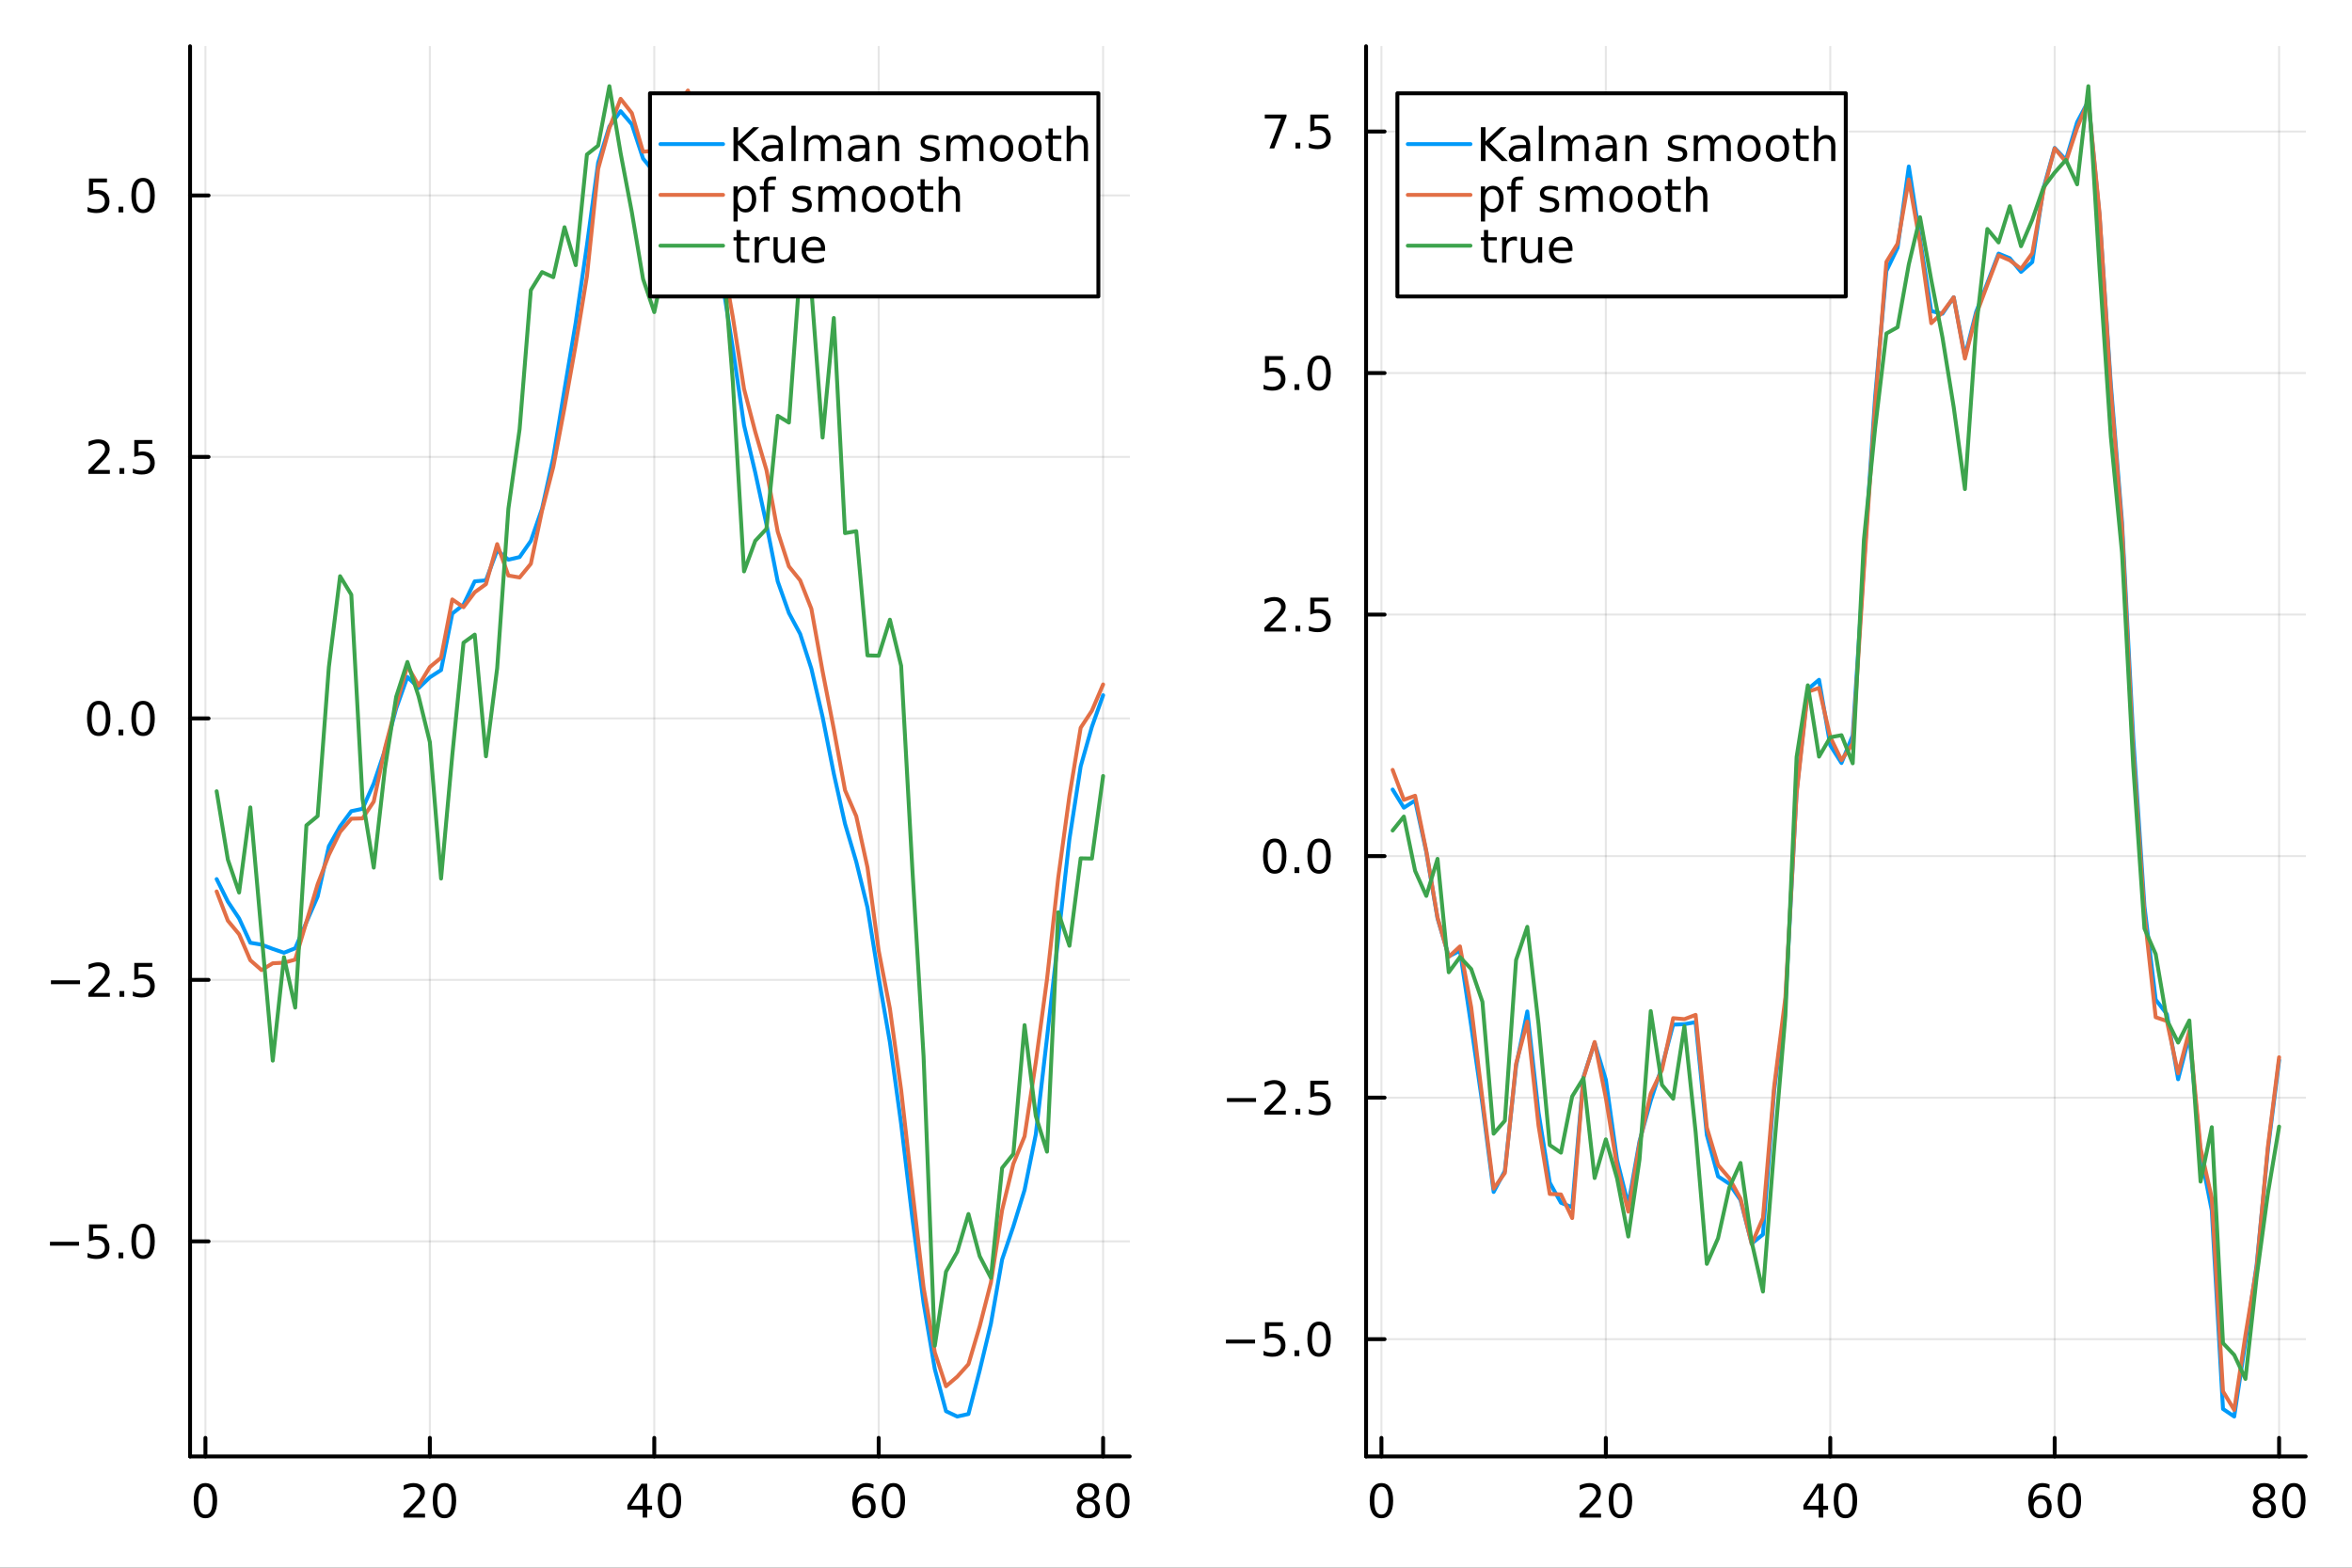 <?xml version="1.0" encoding="utf-8"?>
<svg xmlns="http://www.w3.org/2000/svg" xmlns:xlink="http://www.w3.org/1999/xlink" width="600" height="400" viewBox="0 0 2400 1600">
<rect x="0" y="0" width="2400" height="1600" fill="#333333" stroke="none"/>
<defs>
  <clipPath id="clip610">
    <rect x="0" y="0" width="2400" height="1600"/>
  </clipPath>
</defs>
<path clip-path="url(#clip610)" d="M0 1600 L2400 1600 L2400 0 L0 0  Z" fill="#ffffff" fill-rule="evenodd" fill-opacity="1"/>
<defs>
  <clipPath id="clip611">
    <rect x="480" y="0" width="1681" height="1600"/>
  </clipPath>
</defs>
<path clip-path="url(#clip610)" d="M193.936 1486.45 L1152.76 1486.45 L1152.76 47.244 L193.936 47.244  Z" fill="#ffffff" fill-rule="evenodd" fill-opacity="1"/>
<defs>
  <clipPath id="clip612">
    <rect x="193" y="47" width="960" height="1440"/>
  </clipPath>
</defs>
<polyline clip-path="url(#clip612)" style="stroke:#000000; stroke-linecap:round; stroke-linejoin:round; stroke-width:2; stroke-opacity:0.1; fill:none" points="209.622,1486.45 209.622,47.244 "/>
<polyline clip-path="url(#clip612)" style="stroke:#000000; stroke-linecap:round; stroke-linejoin:round; stroke-width:2; stroke-opacity:0.1; fill:none" points="438.622,1486.45 438.622,47.244 "/>
<polyline clip-path="url(#clip612)" style="stroke:#000000; stroke-linecap:round; stroke-linejoin:round; stroke-width:2; stroke-opacity:0.1; fill:none" points="667.621,1486.45 667.621,47.244 "/>
<polyline clip-path="url(#clip612)" style="stroke:#000000; stroke-linecap:round; stroke-linejoin:round; stroke-width:2; stroke-opacity:0.1; fill:none" points="896.62,1486.45 896.62,47.244 "/>
<polyline clip-path="url(#clip612)" style="stroke:#000000; stroke-linecap:round; stroke-linejoin:round; stroke-width:2; stroke-opacity:0.1; fill:none" points="1125.62,1486.45 1125.62,47.244 "/>
<polyline clip-path="url(#clip612)" style="stroke:#000000; stroke-linecap:round; stroke-linejoin:round; stroke-width:2; stroke-opacity:0.1; fill:none" points="193.936,1266.95 1152.76,1266.95 "/>
<polyline clip-path="url(#clip612)" style="stroke:#000000; stroke-linecap:round; stroke-linejoin:round; stroke-width:2; stroke-opacity:0.1; fill:none" points="193.936,1000.08 1152.76,1000.08 "/>
<polyline clip-path="url(#clip612)" style="stroke:#000000; stroke-linecap:round; stroke-linejoin:round; stroke-width:2; stroke-opacity:0.1; fill:none" points="193.936,733.213 1152.76,733.213 "/>
<polyline clip-path="url(#clip612)" style="stroke:#000000; stroke-linecap:round; stroke-linejoin:round; stroke-width:2; stroke-opacity:0.1; fill:none" points="193.936,466.344 1152.76,466.344 "/>
<polyline clip-path="url(#clip612)" style="stroke:#000000; stroke-linecap:round; stroke-linejoin:round; stroke-width:2; stroke-opacity:0.1; fill:none" points="193.936,199.475 1152.76,199.475 "/>
<polyline clip-path="url(#clip610)" style="stroke:#000000; stroke-linecap:round; stroke-linejoin:round; stroke-width:4; stroke-opacity:1; fill:none" points="193.936,1486.45 1152.76,1486.45 "/>
<polyline clip-path="url(#clip610)" style="stroke:#000000; stroke-linecap:round; stroke-linejoin:round; stroke-width:4; stroke-opacity:1; fill:none" points="209.622,1486.45 209.622,1467.55 "/>
<polyline clip-path="url(#clip610)" style="stroke:#000000; stroke-linecap:round; stroke-linejoin:round; stroke-width:4; stroke-opacity:1; fill:none" points="438.622,1486.45 438.622,1467.55 "/>
<polyline clip-path="url(#clip610)" style="stroke:#000000; stroke-linecap:round; stroke-linejoin:round; stroke-width:4; stroke-opacity:1; fill:none" points="667.621,1486.45 667.621,1467.55 "/>
<polyline clip-path="url(#clip610)" style="stroke:#000000; stroke-linecap:round; stroke-linejoin:round; stroke-width:4; stroke-opacity:1; fill:none" points="896.62,1486.45 896.62,1467.55 "/>
<polyline clip-path="url(#clip610)" style="stroke:#000000; stroke-linecap:round; stroke-linejoin:round; stroke-width:4; stroke-opacity:1; fill:none" points="1125.62,1486.45 1125.62,1467.55 "/>
<path clip-path="url(#clip610)" d="M209.622 1517.37 Q206.011 1517.37 204.183 1520.93 Q202.377 1524.47 202.377 1531.6 Q202.377 1538.71 204.183 1542.27 Q206.011 1545.82 209.622 1545.82 Q213.257 1545.82 215.062 1542.27 Q216.891 1538.71 216.891 1531.6 Q216.891 1524.47 215.062 1520.93 Q213.257 1517.37 209.622 1517.37 M209.622 1513.66 Q215.433 1513.66 218.488 1518.27 Q221.567 1522.85 221.567 1531.6 Q221.567 1540.33 218.488 1544.94 Q215.433 1549.52 209.622 1549.52 Q203.812 1549.52 200.734 1544.94 Q197.678 1540.33 197.678 1531.6 Q197.678 1522.85 200.734 1518.27 Q203.812 1513.66 209.622 1513.66 Z" fill="#000000" fill-rule="nonzero" fill-opacity="1" /><path clip-path="url(#clip610)" d="M417.395 1544.91 L433.714 1544.91 L433.714 1548.85 L411.77 1548.85 L411.77 1544.91 Q414.432 1542.16 419.015 1537.53 Q423.622 1532.88 424.802 1531.53 Q427.048 1529.01 427.927 1527.27 Q428.83 1525.51 428.83 1523.82 Q428.83 1521.07 426.886 1519.33 Q424.964 1517.6 421.863 1517.6 Q419.663 1517.6 417.21 1518.36 Q414.779 1519.13 412.001 1520.68 L412.001 1515.95 Q414.826 1514.82 417.279 1514.24 Q419.733 1513.66 421.77 1513.66 Q427.14 1513.66 430.335 1516.35 Q433.529 1519.03 433.529 1523.52 Q433.529 1525.65 432.719 1527.57 Q431.932 1529.47 429.825 1532.07 Q429.247 1532.74 426.145 1535.95 Q423.043 1539.15 417.395 1544.91 Z" fill="#000000" fill-rule="nonzero" fill-opacity="1" /><path clip-path="url(#clip610)" d="M453.529 1517.37 Q449.918 1517.37 448.089 1520.93 Q446.284 1524.47 446.284 1531.6 Q446.284 1538.71 448.089 1542.27 Q449.918 1545.82 453.529 1545.82 Q457.163 1545.82 458.969 1542.27 Q460.798 1538.71 460.798 1531.6 Q460.798 1524.47 458.969 1520.93 Q457.163 1517.37 453.529 1517.37 M453.529 1513.66 Q459.339 1513.66 462.395 1518.27 Q465.473 1522.85 465.473 1531.6 Q465.473 1540.33 462.395 1544.94 Q459.339 1549.52 453.529 1549.52 Q447.719 1549.52 444.64 1544.94 Q441.585 1540.33 441.585 1531.6 Q441.585 1522.85 444.64 1518.27 Q447.719 1513.66 453.529 1513.66 Z" fill="#000000" fill-rule="nonzero" fill-opacity="1" /><path clip-path="url(#clip610)" d="M655.792 1518.36 L643.987 1536.81 L655.792 1536.81 L655.792 1518.36 M654.565 1514.29 L660.445 1514.29 L660.445 1536.81 L665.376 1536.81 L665.376 1540.7 L660.445 1540.7 L660.445 1548.85 L655.792 1548.85 L655.792 1540.7 L640.191 1540.7 L640.191 1536.19 L654.565 1514.29 Z" fill="#000000" fill-rule="nonzero" fill-opacity="1" /><path clip-path="url(#clip610)" d="M683.107 1517.37 Q679.496 1517.37 677.667 1520.93 Q675.862 1524.47 675.862 1531.6 Q675.862 1538.71 677.667 1542.27 Q679.496 1545.82 683.107 1545.82 Q686.741 1545.82 688.547 1542.27 Q690.375 1538.71 690.375 1531.6 Q690.375 1524.47 688.547 1520.93 Q686.741 1517.37 683.107 1517.37 M683.107 1513.66 Q688.917 1513.66 691.973 1518.27 Q695.051 1522.85 695.051 1531.6 Q695.051 1540.33 691.973 1544.94 Q688.917 1549.52 683.107 1549.52 Q677.297 1549.52 674.218 1544.94 Q671.163 1540.33 671.163 1531.6 Q671.163 1522.85 674.218 1518.27 Q677.297 1513.66 683.107 1513.66 Z" fill="#000000" fill-rule="nonzero" fill-opacity="1" /><path clip-path="url(#clip610)" d="M882.025 1529.7 Q878.877 1529.7 877.025 1531.86 Q875.197 1534.01 875.197 1537.76 Q875.197 1541.49 877.025 1543.66 Q878.877 1545.82 882.025 1545.82 Q885.174 1545.82 887.002 1543.66 Q888.854 1541.49 888.854 1537.76 Q888.854 1534.01 887.002 1531.86 Q885.174 1529.7 882.025 1529.7 M891.308 1515.05 L891.308 1519.31 Q889.549 1518.48 887.743 1518.04 Q885.961 1517.6 884.201 1517.6 Q879.572 1517.6 877.118 1520.72 Q874.687 1523.85 874.34 1530.17 Q875.706 1528.15 877.766 1527.09 Q879.826 1526 882.303 1526 Q887.511 1526 890.521 1529.17 Q893.553 1532.32 893.553 1537.76 Q893.553 1543.08 890.405 1546.3 Q887.257 1549.52 882.025 1549.52 Q876.03 1549.52 872.859 1544.94 Q869.688 1540.33 869.688 1531.6 Q869.688 1523.41 873.576 1518.55 Q877.465 1513.66 884.016 1513.66 Q885.775 1513.66 887.558 1514.01 Q889.363 1514.36 891.308 1515.05 Z" fill="#000000" fill-rule="nonzero" fill-opacity="1" /><path clip-path="url(#clip610)" d="M911.609 1517.37 Q907.997 1517.37 906.169 1520.93 Q904.363 1524.47 904.363 1531.6 Q904.363 1538.71 906.169 1542.27 Q907.997 1545.82 911.609 1545.82 Q915.243 1545.82 917.048 1542.27 Q918.877 1538.71 918.877 1531.6 Q918.877 1524.47 917.048 1520.93 Q915.243 1517.37 911.609 1517.37 M911.609 1513.66 Q917.419 1513.66 920.474 1518.27 Q923.553 1522.85 923.553 1531.6 Q923.553 1540.33 920.474 1544.94 Q917.419 1549.52 911.609 1549.52 Q905.798 1549.52 902.72 1544.94 Q899.664 1540.33 899.664 1531.6 Q899.664 1522.85 902.72 1518.27 Q905.798 1513.66 911.609 1513.66 Z" fill="#000000" fill-rule="nonzero" fill-opacity="1" /><path clip-path="url(#clip610)" d="M1110.49 1532.44 Q1107.16 1532.44 1105.24 1534.22 Q1103.34 1536 1103.34 1539.13 Q1103.34 1542.25 1105.24 1544.03 Q1107.16 1545.82 1110.49 1545.82 Q1113.83 1545.82 1115.75 1544.03 Q1117.67 1542.23 1117.67 1539.13 Q1117.67 1536 1115.75 1534.22 Q1113.85 1532.44 1110.49 1532.44 M1105.82 1530.45 Q1102.81 1529.7 1101.12 1527.64 Q1099.45 1525.58 1099.45 1522.62 Q1099.45 1518.48 1102.39 1516.07 Q1105.35 1513.66 1110.49 1513.66 Q1115.65 1513.66 1118.59 1516.07 Q1121.53 1518.48 1121.53 1522.62 Q1121.53 1525.58 1119.84 1527.64 Q1118.18 1529.7 1115.19 1530.45 Q1118.57 1531.23 1120.45 1533.52 Q1122.34 1535.82 1122.34 1539.13 Q1122.34 1544.15 1119.27 1546.83 Q1116.21 1549.52 1110.49 1549.52 Q1104.77 1549.52 1101.7 1546.83 Q1098.64 1544.15 1098.64 1539.13 Q1098.64 1535.82 1100.54 1533.52 Q1102.44 1531.23 1105.82 1530.45 M1104.1 1523.06 Q1104.1 1525.75 1105.77 1527.25 Q1107.46 1528.76 1110.49 1528.76 Q1113.5 1528.76 1115.19 1527.25 Q1116.9 1525.75 1116.9 1523.06 Q1116.9 1520.38 1115.19 1518.87 Q1113.5 1517.37 1110.49 1517.37 Q1107.46 1517.37 1105.77 1518.87 Q1104.1 1520.38 1104.1 1523.06 Z" fill="#000000" fill-rule="nonzero" fill-opacity="1" /><path clip-path="url(#clip610)" d="M1140.65 1517.37 Q1137.04 1517.37 1135.21 1520.93 Q1133.41 1524.47 1133.41 1531.6 Q1133.41 1538.71 1135.21 1542.27 Q1137.04 1545.82 1140.65 1545.82 Q1144.29 1545.82 1146.09 1542.27 Q1147.92 1538.71 1147.92 1531.6 Q1147.92 1524.47 1146.09 1520.93 Q1144.29 1517.37 1140.65 1517.37 M1140.65 1513.66 Q1146.46 1513.66 1149.52 1518.27 Q1152.6 1522.85 1152.6 1531.6 Q1152.6 1540.33 1149.52 1544.94 Q1146.46 1549.52 1140.65 1549.52 Q1134.84 1549.52 1131.77 1544.94 Q1128.71 1540.33 1128.71 1531.6 Q1128.71 1522.85 1131.77 1518.27 Q1134.84 1513.66 1140.65 1513.66 Z" fill="#000000" fill-rule="nonzero" fill-opacity="1" /><polyline clip-path="url(#clip610)" style="stroke:#000000; stroke-linecap:round; stroke-linejoin:round; stroke-width:4; stroke-opacity:1; fill:none" points="193.936,1486.45 193.936,47.244 "/>
<polyline clip-path="url(#clip610)" style="stroke:#000000; stroke-linecap:round; stroke-linejoin:round; stroke-width:4; stroke-opacity:1; fill:none" points="193.936,1266.95 212.834,1266.95 "/>
<polyline clip-path="url(#clip610)" style="stroke:#000000; stroke-linecap:round; stroke-linejoin:round; stroke-width:4; stroke-opacity:1; fill:none" points="193.936,1000.08 212.834,1000.08 "/>
<polyline clip-path="url(#clip610)" style="stroke:#000000; stroke-linecap:round; stroke-linejoin:round; stroke-width:4; stroke-opacity:1; fill:none" points="193.936,733.213 212.834,733.213 "/>
<polyline clip-path="url(#clip610)" style="stroke:#000000; stroke-linecap:round; stroke-linejoin:round; stroke-width:4; stroke-opacity:1; fill:none" points="193.936,466.344 212.834,466.344 "/>
<polyline clip-path="url(#clip610)" style="stroke:#000000; stroke-linecap:round; stroke-linejoin:round; stroke-width:4; stroke-opacity:1; fill:none" points="193.936,199.475 212.834,199.475 "/>
<path clip-path="url(#clip610)" d="M50.992 1267.4 L80.668 1267.4 L80.668 1271.34 L50.992 1271.34 L50.992 1267.4 Z" fill="#000000" fill-rule="nonzero" fill-opacity="1" /><path clip-path="url(#clip610)" d="M90.807 1249.67 L109.163 1249.67 L109.163 1253.61 L95.089 1253.61 L95.089 1262.08 Q96.108 1261.73 97.126 1261.57 Q98.145 1261.38 99.163 1261.38 Q104.95 1261.38 108.33 1264.56 Q111.709 1267.73 111.709 1273.14 Q111.709 1278.72 108.237 1281.82 Q104.765 1284.9 98.446 1284.9 Q96.27 1284.9 94.001 1284.53 Q91.756 1284.16 89.348 1283.42 L89.348 1278.72 Q91.432 1279.86 93.654 1280.41 Q95.876 1280.97 98.353 1280.97 Q102.358 1280.97 104.696 1278.86 Q107.033 1276.75 107.033 1273.14 Q107.033 1269.53 104.696 1267.43 Q102.358 1265.32 98.353 1265.32 Q96.478 1265.32 94.603 1265.74 Q92.751 1266.15 90.807 1267.03 L90.807 1249.67 Z" fill="#000000" fill-rule="nonzero" fill-opacity="1" /><path clip-path="url(#clip610)" d="M120.922 1278.35 L125.807 1278.35 L125.807 1284.23 L120.922 1284.23 L120.922 1278.35 Z" fill="#000000" fill-rule="nonzero" fill-opacity="1" /><path clip-path="url(#clip610)" d="M145.992 1252.75 Q142.381 1252.75 140.552 1256.32 Q138.746 1259.86 138.746 1266.99 Q138.746 1274.09 140.552 1277.66 Q142.381 1281.2 145.992 1281.2 Q149.626 1281.2 151.431 1277.66 Q153.26 1274.09 153.26 1266.99 Q153.26 1259.86 151.431 1256.32 Q149.626 1252.75 145.992 1252.75 M145.992 1249.05 Q151.802 1249.05 154.857 1253.65 Q157.936 1258.24 157.936 1266.99 Q157.936 1275.71 154.857 1280.32 Q151.802 1284.9 145.992 1284.9 Q140.181 1284.9 137.103 1280.32 Q134.047 1275.71 134.047 1266.99 Q134.047 1258.24 137.103 1253.65 Q140.181 1249.05 145.992 1249.05 Z" fill="#000000" fill-rule="nonzero" fill-opacity="1" /><path clip-path="url(#clip610)" d="M51.987 1000.53 L81.663 1000.53 L81.663 1004.47 L51.987 1004.47 L51.987 1000.53 Z" fill="#000000" fill-rule="nonzero" fill-opacity="1" /><path clip-path="url(#clip610)" d="M95.784 1013.43 L112.103 1013.43 L112.103 1017.36 L90.159 1017.36 L90.159 1013.43 Q92.821 1010.67 97.404 1006.04 Q102.01 1001.39 103.191 1000.05 Q105.436 997.525 106.316 995.789 Q107.219 994.029 107.219 992.34 Q107.219 989.585 105.274 987.849 Q103.353 986.113 100.251 986.113 Q98.052 986.113 95.598 986.877 Q93.168 987.64 90.39 989.191 L90.39 984.469 Q93.214 983.335 95.668 982.756 Q98.121 982.178 100.159 982.178 Q105.529 982.178 108.723 984.863 Q111.918 987.548 111.918 992.039 Q111.918 994.168 111.108 996.09 Q110.321 997.988 108.214 1000.58 Q107.635 1001.25 104.534 1004.47 Q101.432 1007.66 95.784 1013.43 Z" fill="#000000" fill-rule="nonzero" fill-opacity="1" /><path clip-path="url(#clip610)" d="M121.918 1011.48 L126.802 1011.48 L126.802 1017.36 L121.918 1017.36 L121.918 1011.48 Z" fill="#000000" fill-rule="nonzero" fill-opacity="1" /><path clip-path="url(#clip610)" d="M137.033 982.803 L155.39 982.803 L155.39 986.738 L141.316 986.738 L141.316 995.21 Q142.334 994.863 143.353 994.701 Q144.371 994.515 145.39 994.515 Q151.177 994.515 154.556 997.687 Q157.936 1000.86 157.936 1006.27 Q157.936 1011.85 154.464 1014.96 Q150.992 1018.03 144.672 1018.03 Q142.496 1018.03 140.228 1017.66 Q137.982 1017.29 135.575 1016.55 L135.575 1011.85 Q137.658 1012.99 139.881 1013.54 Q142.103 1014.1 144.58 1014.1 Q148.584 1014.1 150.922 1011.99 Q153.26 1009.89 153.26 1006.27 Q153.26 1002.66 150.922 1000.56 Q148.584 998.451 144.58 998.451 Q142.705 998.451 140.83 998.867 Q138.978 999.284 137.033 1000.16 L137.033 982.803 Z" fill="#000000" fill-rule="nonzero" fill-opacity="1" /><path clip-path="url(#clip610)" d="M100.76 719.012 Q97.149 719.012 95.321 722.577 Q93.515 726.119 93.515 733.248 Q93.515 740.355 95.321 743.919 Q97.149 747.461 100.76 747.461 Q104.395 747.461 106.2 743.919 Q108.029 740.355 108.029 733.248 Q108.029 726.119 106.2 722.577 Q104.395 719.012 100.76 719.012 M100.76 715.308 Q106.571 715.308 109.626 719.915 Q112.705 724.498 112.705 733.248 Q112.705 741.975 109.626 746.581 Q106.571 751.165 100.76 751.165 Q94.95 751.165 91.871 746.581 Q88.816 741.975 88.816 733.248 Q88.816 724.498 91.871 719.915 Q94.95 715.308 100.76 715.308 Z" fill="#000000" fill-rule="nonzero" fill-opacity="1" /><path clip-path="url(#clip610)" d="M120.922 744.614 L125.807 744.614 L125.807 750.493 L120.922 750.493 L120.922 744.614 Z" fill="#000000" fill-rule="nonzero" fill-opacity="1" /><path clip-path="url(#clip610)" d="M145.992 719.012 Q142.381 719.012 140.552 722.577 Q138.746 726.119 138.746 733.248 Q138.746 740.355 140.552 743.919 Q142.381 747.461 145.992 747.461 Q149.626 747.461 151.431 743.919 Q153.26 740.355 153.26 733.248 Q153.26 726.119 151.431 722.577 Q149.626 719.012 145.992 719.012 M145.992 715.308 Q151.802 715.308 154.857 719.915 Q157.936 724.498 157.936 733.248 Q157.936 741.975 154.857 746.581 Q151.802 751.165 145.992 751.165 Q140.181 751.165 137.103 746.581 Q134.047 741.975 134.047 733.248 Q134.047 724.498 137.103 719.915 Q140.181 715.308 145.992 715.308 Z" fill="#000000" fill-rule="nonzero" fill-opacity="1" /><path clip-path="url(#clip610)" d="M95.784 479.689 L112.103 479.689 L112.103 483.624 L90.159 483.624 L90.159 479.689 Q92.821 476.934 97.404 472.305 Q102.01 467.652 103.191 466.31 Q105.436 463.786 106.316 462.05 Q107.219 460.291 107.219 458.601 Q107.219 455.847 105.274 454.111 Q103.353 452.374 100.251 452.374 Q98.052 452.374 95.598 453.138 Q93.168 453.902 90.39 455.453 L90.39 450.731 Q93.214 449.597 95.668 449.018 Q98.121 448.439 100.159 448.439 Q105.529 448.439 108.723 451.124 Q111.918 453.81 111.918 458.3 Q111.918 460.43 111.108 462.351 Q110.321 464.249 108.214 466.842 Q107.635 467.513 104.534 470.731 Q101.432 473.925 95.784 479.689 Z" fill="#000000" fill-rule="nonzero" fill-opacity="1" /><path clip-path="url(#clip610)" d="M121.918 477.745 L126.802 477.745 L126.802 483.624 L121.918 483.624 L121.918 477.745 Z" fill="#000000" fill-rule="nonzero" fill-opacity="1" /><path clip-path="url(#clip610)" d="M137.033 449.064 L155.39 449.064 L155.39 452.999 L141.316 452.999 L141.316 461.472 Q142.334 461.124 143.353 460.962 Q144.371 460.777 145.39 460.777 Q151.177 460.777 154.556 463.948 Q157.936 467.12 157.936 472.536 Q157.936 478.115 154.464 481.217 Q150.992 484.296 144.672 484.296 Q142.496 484.296 140.228 483.925 Q137.982 483.555 135.575 482.814 L135.575 478.115 Q137.658 479.249 139.881 479.805 Q142.103 480.36 144.58 480.36 Q148.584 480.36 150.922 478.254 Q153.26 476.147 153.26 472.536 Q153.26 468.925 150.922 466.819 Q148.584 464.712 144.58 464.712 Q142.705 464.712 140.83 465.129 Q138.978 465.546 137.033 466.425 L137.033 449.064 Z" fill="#000000" fill-rule="nonzero" fill-opacity="1" /><path clip-path="url(#clip610)" d="M90.807 182.195 L109.163 182.195 L109.163 186.13 L95.089 186.13 L95.089 194.602 Q96.108 194.255 97.126 194.093 Q98.145 193.908 99.163 193.908 Q104.95 193.908 108.33 197.079 Q111.709 200.251 111.709 205.667 Q111.709 211.246 108.237 214.348 Q104.765 217.426 98.446 217.426 Q96.27 217.426 94.001 217.056 Q91.756 216.686 89.348 215.945 L89.348 211.246 Q91.432 212.38 93.654 212.936 Q95.876 213.491 98.353 213.491 Q102.358 213.491 104.696 211.385 Q107.033 209.278 107.033 205.667 Q107.033 202.056 104.696 199.95 Q102.358 197.843 98.353 197.843 Q96.478 197.843 94.603 198.26 Q92.751 198.677 90.807 199.556 L90.807 182.195 Z" fill="#000000" fill-rule="nonzero" fill-opacity="1" /><path clip-path="url(#clip610)" d="M120.922 210.876 L125.807 210.876 L125.807 216.755 L120.922 216.755 L120.922 210.876 Z" fill="#000000" fill-rule="nonzero" fill-opacity="1" /><path clip-path="url(#clip610)" d="M145.992 185.274 Q142.381 185.274 140.552 188.839 Q138.746 192.38 138.746 199.51 Q138.746 206.616 140.552 210.181 Q142.381 213.723 145.992 213.723 Q149.626 213.723 151.431 210.181 Q153.26 206.616 153.26 199.51 Q153.26 192.38 151.431 188.839 Q149.626 185.274 145.992 185.274 M145.992 181.57 Q151.802 181.57 154.857 186.177 Q157.936 190.76 157.936 199.51 Q157.936 208.237 154.857 212.843 Q151.802 217.426 145.992 217.426 Q140.181 217.426 137.103 212.843 Q134.047 208.237 134.047 199.51 Q134.047 190.76 137.103 186.177 Q140.181 181.57 145.992 181.57 Z" fill="#000000" fill-rule="nonzero" fill-opacity="1" /><polyline clip-path="url(#clip612)" style="stroke:#009af9; stroke-linecap:round; stroke-linejoin:round; stroke-width:4; stroke-opacity:1; fill:none" points="221.072,897.238 232.522,920.236 243.972,937.36 255.422,962.175 266.872,964.106 278.322,968.458 289.772,972.365 301.222,967.829 312.672,941.264 324.122,914.984 335.572,863.71 347.022,843.363 358.472,827.895 369.922,825.481 381.372,799.655 392.822,765.602 404.272,723.054 415.722,690.896 427.172,702.226 438.622,691.252 450.072,683.867 461.522,626.213 472.972,617.139 484.422,593.32 495.872,592.264 507.321,561.597 518.771,571.218 530.221,568.547 541.671,552.101 553.121,519.149 564.571,467.107 576.021,397.542 587.471,329.237 598.921,250.325 610.371,165.85 621.821,129.087 633.271,113.461 644.721,126.876 656.171,161.788 667.621,175.854 679.071,146.902 690.521,131.713 701.971,125.223 713.421,163.107 724.871,223.831 736.321,282.355 747.771,355.525 759.221,433.884 770.671,482.297 782.121,535.334 793.571,593.359 805.021,625.622 816.47,646.95 827.92,682.404 839.37,731.643 850.82,789.596 862.27,840.835 873.72,879.528 885.17,926.165 896.62,997.808 908.07,1063.73 919.52,1146.96 930.97,1243.07 942.42,1329.77 953.87,1397.24 965.32,1440.28 976.77,1445.72 988.22,1443.16 999.67,1398.77 1011.12,1350.99 1022.57,1285.46 1034.02,1251.71 1045.47,1214.52 1056.92,1157.85 1068.37,1059.33 1079.82,957.989 1091.27,856.318 1102.72,782.181 1114.17,741.817 1125.62,709.559 "/>
<polyline clip-path="url(#clip612)" style="stroke:#e26f46; stroke-linecap:round; stroke-linejoin:round; stroke-width:4; stroke-opacity:1; fill:none" points="221.072,909.831 232.522,939.701 243.972,953.491 255.422,980.036 266.872,990.063 278.322,983.135 289.772,982.546 301.222,979.372 312.672,940.944 324.122,902.446 335.572,872.555 347.022,849.101 358.472,835.578 369.922,835.259 381.372,818.106 392.822,763.67 404.272,719.867 415.722,679.701 427.172,699.676 438.622,680.77 450.072,671.3 461.522,611.799 472.972,619.701 484.422,604.459 495.872,596.147 507.321,555.339 518.771,587.419 530.221,589.373 541.671,575.416 553.121,521.06 564.571,476.634 576.021,416.047 587.471,351.728 598.921,281.824 610.371,172.361 621.821,130.741 633.271,100.829 644.721,115.406 656.171,154.884 667.621,153.835 679.071,131.033 690.521,108.438 701.971,92.381 713.421,122.527 724.871,189.087 736.321,259.187 747.771,323.501 759.221,396.925 770.671,440.754 782.121,479.823 793.571,542.576 805.021,578.114 816.47,592.282 827.92,621.327 839.37,685.187 850.82,744.121 862.27,806.493 873.72,833.031 885.17,885.241 896.62,970.29 908.07,1029.53 919.52,1112.41 930.97,1214.46 942.42,1314.1 953.87,1380.21 965.32,1414.84 976.77,1405.06 988.22,1392.29 999.67,1353.67 1011.12,1309.06 1022.57,1235.04 1034.02,1187.77 1045.47,1159.8 1056.92,1084.29 1068.37,999.517 1079.82,895.899 1091.27,812.245 1102.72,742.755 1114.17,725.406 1125.62,698.548 "/>
<polyline clip-path="url(#clip612)" style="stroke:#3da44d; stroke-linecap:round; stroke-linejoin:round; stroke-width:4; stroke-opacity:1; fill:none" points="221.072,807.569 232.522,877.354 243.972,910.926 255.422,824.029 266.872,952.78 278.322,1082.5 289.772,976.882 301.222,1028.38 312.672,842.371 324.122,832.877 335.572,680.787 347.022,588.07 358.472,606.918 369.922,815.534 381.372,885.516 392.822,784.035 404.272,711.108 415.722,675.61 427.172,710.77 438.622,757.391 450.072,896.647 461.522,770.696 472.972,655.946 484.422,647.68 495.872,771.902 507.321,681.973 518.771,519.173 530.221,437.984 541.671,296.124 553.121,277.678 564.571,282.897 576.021,231.914 587.471,270.61 598.921,157.683 610.371,148.592 621.821,87.976 633.271,156.267 644.721,216.528 656.171,284.686 667.621,318.544 679.071,264.509 690.521,180.562 701.971,109.887 713.421,171.412 724.871,260.638 736.321,243.854 747.771,389.669 759.221,583.173 770.671,551.982 782.121,539.691 793.571,424.365 805.021,431.288 816.47,273.151 827.92,295.131 839.37,446.591 850.82,324.536 862.27,544.123 873.72,542.122 885.17,668.908 896.62,669.227 908.07,632.466 919.52,679.503 930.97,886.909 942.42,1078.11 953.87,1373.49 965.32,1297.89 976.77,1277.63 988.22,1239.04 999.67,1282.04 1011.12,1304.18 1022.57,1192.03 1034.02,1177.72 1045.47,1046.25 1056.92,1138.97 1068.37,1175.42 1079.82,931.007 1091.27,965.25 1102.72,876.033 1114.17,876.25 1125.62,792.005 "/>
<path clip-path="url(#clip610)" d="M663.249 302.578 L1120.8 302.578 L1120.8 95.218 L663.249 95.218  Z" fill="#ffffff" fill-rule="evenodd" fill-opacity="1"/>
<polyline clip-path="url(#clip610)" style="stroke:#000000; stroke-linecap:round; stroke-linejoin:round; stroke-width:4; stroke-opacity:1; fill:none" points="663.249,302.578 1120.8,302.578 1120.8,95.218 663.249,95.218 663.249,302.578 "/>
<polyline clip-path="url(#clip610)" style="stroke:#009af9; stroke-linecap:round; stroke-linejoin:round; stroke-width:4; stroke-opacity:1; fill:none" points="673.902,147.058 737.823,147.058 "/>
<path clip-path="url(#clip610)" d="M748.477 129.778 L753.153 129.778 L753.153 144.384 L768.662 129.778 L774.681 129.778 L757.528 145.889 L775.907 164.338 L769.75 164.338 L753.153 147.694 L753.153 164.338 L748.477 164.338 L748.477 129.778 Z" fill="#000000" fill-rule="nonzero" fill-opacity="1" /><path clip-path="url(#clip610)" d="M790.329 151.305 Q785.167 151.305 783.176 152.486 Q781.185 153.666 781.185 156.514 Q781.185 158.782 782.667 160.125 Q784.171 161.444 786.741 161.444 Q790.282 161.444 792.412 158.944 Q794.565 156.421 794.565 152.254 L794.565 151.305 L790.329 151.305 M798.824 149.546 L798.824 164.338 L794.565 164.338 L794.565 160.402 Q793.106 162.763 790.93 163.898 Q788.755 165.009 785.606 165.009 Q781.625 165.009 779.264 162.787 Q776.926 160.541 776.926 156.791 Q776.926 152.416 779.843 150.194 Q782.782 147.972 788.592 147.972 L794.565 147.972 L794.565 147.555 Q794.565 144.615 792.62 143.018 Q790.699 141.398 787.204 141.398 Q784.981 141.398 782.875 141.93 Q780.768 142.463 778.824 143.527 L778.824 139.592 Q781.162 138.69 783.361 138.25 Q785.56 137.787 787.643 137.787 Q793.268 137.787 796.046 140.703 Q798.824 143.62 798.824 149.546 Z" fill="#000000" fill-rule="nonzero" fill-opacity="1" /><path clip-path="url(#clip610)" d="M807.597 128.319 L811.856 128.319 L811.856 164.338 L807.597 164.338 L807.597 128.319 Z" fill="#000000" fill-rule="nonzero" fill-opacity="1" /><path clip-path="url(#clip610)" d="M840.953 143.389 Q842.551 140.518 844.773 139.153 Q846.995 137.787 850.004 137.787 Q854.055 137.787 856.254 140.634 Q858.453 143.458 858.453 148.689 L858.453 164.338 L854.171 164.338 L854.171 148.828 Q854.171 145.102 852.851 143.296 Q851.532 141.49 848.824 141.49 Q845.513 141.49 843.592 143.69 Q841.671 145.889 841.671 149.685 L841.671 164.338 L837.389 164.338 L837.389 148.828 Q837.389 145.078 836.069 143.296 Q834.75 141.49 831.995 141.49 Q828.731 141.49 826.81 143.713 Q824.889 145.912 824.889 149.685 L824.889 164.338 L820.606 164.338 L820.606 138.412 L824.889 138.412 L824.889 142.44 Q826.347 140.055 828.384 138.921 Q830.421 137.787 833.222 137.787 Q836.046 137.787 838.014 139.222 Q840.004 140.657 840.953 143.389 Z" fill="#000000" fill-rule="nonzero" fill-opacity="1" /><path clip-path="url(#clip610)" d="M878.731 151.305 Q873.569 151.305 871.578 152.486 Q869.587 153.666 869.587 156.514 Q869.587 158.782 871.069 160.125 Q872.574 161.444 875.143 161.444 Q878.685 161.444 880.814 158.944 Q882.967 156.421 882.967 152.254 L882.967 151.305 L878.731 151.305 M887.226 149.546 L887.226 164.338 L882.967 164.338 L882.967 160.402 Q881.509 162.763 879.333 163.898 Q877.157 165.009 874.009 165.009 Q870.027 165.009 867.666 162.787 Q865.328 160.541 865.328 156.791 Q865.328 152.416 868.245 150.194 Q871.185 147.972 876.995 147.972 L882.967 147.972 L882.967 147.555 Q882.967 144.615 881.023 143.018 Q879.101 141.398 875.606 141.398 Q873.384 141.398 871.277 141.93 Q869.171 142.463 867.226 143.527 L867.226 139.592 Q869.564 138.69 871.763 138.25 Q873.962 137.787 876.046 137.787 Q881.671 137.787 884.448 140.703 Q887.226 143.62 887.226 149.546 Z" fill="#000000" fill-rule="nonzero" fill-opacity="1" /><path clip-path="url(#clip610)" d="M917.55 148.689 L917.55 164.338 L913.291 164.338 L913.291 148.828 Q913.291 145.148 911.856 143.319 Q910.421 141.49 907.55 141.49 Q904.101 141.49 902.11 143.69 Q900.12 145.889 900.12 149.685 L900.12 164.338 L895.837 164.338 L895.837 138.412 L900.12 138.412 L900.12 142.44 Q901.647 140.102 903.708 138.944 Q905.791 137.787 908.499 137.787 Q912.967 137.787 915.258 140.565 Q917.55 143.319 917.55 148.689 Z" fill="#000000" fill-rule="nonzero" fill-opacity="1" /><path clip-path="url(#clip610)" d="M957.643 139.176 L957.643 143.203 Q955.837 142.277 953.893 141.815 Q951.948 141.352 949.865 141.352 Q946.693 141.352 945.096 142.324 Q943.522 143.296 943.522 145.24 Q943.522 146.722 944.656 147.578 Q945.791 148.412 949.217 149.176 L950.675 149.5 Q955.212 150.472 957.11 152.254 Q959.031 154.014 959.031 157.185 Q959.031 160.796 956.161 162.902 Q953.314 165.009 948.314 165.009 Q946.231 165.009 943.962 164.592 Q941.717 164.199 939.217 163.388 L939.217 158.99 Q941.578 160.217 943.869 160.842 Q946.161 161.444 948.406 161.444 Q951.416 161.444 953.036 160.426 Q954.656 159.384 954.656 157.509 Q954.656 155.773 953.476 154.847 Q952.318 153.921 948.36 153.064 L946.879 152.717 Q942.92 151.884 941.161 150.171 Q939.402 148.435 939.402 145.426 Q939.402 141.768 941.994 139.778 Q944.587 137.787 949.356 137.787 Q951.717 137.787 953.8 138.134 Q955.883 138.481 957.643 139.176 Z" fill="#000000" fill-rule="nonzero" fill-opacity="1" /><path clip-path="url(#clip610)" d="M985.999 143.389 Q987.596 140.518 989.818 139.153 Q992.04 137.787 995.05 137.787 Q999.101 137.787 1001.3 140.634 Q1003.5 143.458 1003.5 148.689 L1003.5 164.338 L999.216 164.338 L999.216 148.828 Q999.216 145.102 997.897 143.296 Q996.577 141.49 993.869 141.49 Q990.559 141.49 988.638 143.69 Q986.716 145.889 986.716 149.685 L986.716 164.338 L982.434 164.338 L982.434 148.828 Q982.434 145.078 981.115 143.296 Q979.795 141.49 977.041 141.49 Q973.777 141.49 971.855 143.713 Q969.934 145.912 969.934 149.685 L969.934 164.338 L965.652 164.338 L965.652 138.412 L969.934 138.412 L969.934 142.44 Q971.392 140.055 973.429 138.921 Q975.466 137.787 978.267 137.787 Q981.091 137.787 983.059 139.222 Q985.05 140.657 985.999 143.389 Z" fill="#000000" fill-rule="nonzero" fill-opacity="1" /><path clip-path="url(#clip610)" d="M1022.04 141.398 Q1018.61 141.398 1016.62 144.083 Q1014.63 146.745 1014.63 151.398 Q1014.63 156.051 1016.6 158.736 Q1018.59 161.398 1022.04 161.398 Q1025.44 161.398 1027.43 158.713 Q1029.42 156.027 1029.42 151.398 Q1029.42 146.791 1027.43 144.106 Q1025.44 141.398 1022.04 141.398 M1022.04 137.787 Q1027.6 137.787 1030.77 141.398 Q1033.94 145.009 1033.94 151.398 Q1033.94 157.764 1030.77 161.398 Q1027.6 165.009 1022.04 165.009 Q1016.46 165.009 1013.29 161.398 Q1010.14 157.764 1010.14 151.398 Q1010.14 145.009 1013.29 141.398 Q1016.46 137.787 1022.04 137.787 Z" fill="#000000" fill-rule="nonzero" fill-opacity="1" /><path clip-path="url(#clip610)" d="M1051.04 141.398 Q1047.62 141.398 1045.63 144.083 Q1043.64 146.745 1043.64 151.398 Q1043.64 156.051 1045.6 158.736 Q1047.6 161.398 1051.04 161.398 Q1054.45 161.398 1056.44 158.713 Q1058.43 156.027 1058.43 151.398 Q1058.43 146.791 1056.44 144.106 Q1054.45 141.398 1051.04 141.398 M1051.04 137.787 Q1056.6 137.787 1059.77 141.398 Q1062.94 145.009 1062.94 151.398 Q1062.94 157.764 1059.77 161.398 Q1056.6 165.009 1051.04 165.009 Q1045.47 165.009 1042.29 161.398 Q1039.15 157.764 1039.15 151.398 Q1039.15 145.009 1042.29 141.398 Q1045.47 137.787 1051.04 137.787 Z" fill="#000000" fill-rule="nonzero" fill-opacity="1" /><path clip-path="url(#clip610)" d="M1074.22 131.051 L1074.22 138.412 L1082.99 138.412 L1082.99 141.722 L1074.22 141.722 L1074.22 155.796 Q1074.22 158.967 1075.07 159.87 Q1075.95 160.773 1078.61 160.773 L1082.99 160.773 L1082.99 164.338 L1078.61 164.338 Q1073.68 164.338 1071.81 162.509 Q1069.93 160.657 1069.93 155.796 L1069.93 141.722 L1066.81 141.722 L1066.81 138.412 L1069.93 138.412 L1069.93 131.051 L1074.22 131.051 Z" fill="#000000" fill-rule="nonzero" fill-opacity="1" /><path clip-path="url(#clip610)" d="M1110.14 148.689 L1110.14 164.338 L1105.88 164.338 L1105.88 148.828 Q1105.88 145.148 1104.45 143.319 Q1103.01 141.49 1100.14 141.49 Q1096.69 141.49 1094.7 143.69 Q1092.71 145.889 1092.71 149.685 L1092.71 164.338 L1088.43 164.338 L1088.43 128.319 L1092.71 128.319 L1092.71 142.44 Q1094.24 140.102 1096.3 138.944 Q1098.38 137.787 1101.09 137.787 Q1105.56 137.787 1107.85 140.565 Q1110.14 143.319 1110.14 148.689 Z" fill="#000000" fill-rule="nonzero" fill-opacity="1" /><polyline clip-path="url(#clip610)" style="stroke:#e26f46; stroke-linecap:round; stroke-linejoin:round; stroke-width:4; stroke-opacity:1; fill:none" points="673.902,198.898 737.823,198.898 "/>
<path clip-path="url(#clip610)" d="M752.759 212.289 L752.759 226.039 L748.477 226.039 L748.477 190.252 L752.759 190.252 L752.759 194.187 Q754.102 191.872 756.139 190.761 Q758.199 189.627 761.046 189.627 Q765.769 189.627 768.708 193.377 Q771.671 197.127 771.671 203.238 Q771.671 209.349 768.708 213.099 Q765.769 216.849 761.046 216.849 Q758.199 216.849 756.139 215.738 Q754.102 214.603 752.759 212.289 M767.25 203.238 Q767.25 198.539 765.306 195.877 Q763.384 193.192 760.005 193.192 Q756.625 193.192 754.681 195.877 Q752.759 198.539 752.759 203.238 Q752.759 207.937 754.681 210.622 Q756.625 213.284 760.005 213.284 Q763.384 213.284 765.306 210.622 Q767.25 207.937 767.25 203.238 Z" fill="#000000" fill-rule="nonzero" fill-opacity="1" /><path clip-path="url(#clip610)" d="M791.856 180.159 L791.856 183.701 L787.782 183.701 Q785.491 183.701 784.588 184.627 Q783.708 185.553 783.708 187.96 L783.708 190.252 L790.722 190.252 L790.722 193.562 L783.708 193.562 L783.708 216.178 L779.426 216.178 L779.426 193.562 L775.352 193.562 L775.352 190.252 L779.426 190.252 L779.426 188.446 Q779.426 184.118 781.44 182.15 Q783.454 180.159 787.829 180.159 L791.856 180.159 Z" fill="#000000" fill-rule="nonzero" fill-opacity="1" /><path clip-path="url(#clip610)" d="M827.018 191.016 L827.018 195.043 Q825.213 194.117 823.268 193.655 Q821.324 193.192 819.24 193.192 Q816.069 193.192 814.472 194.164 Q812.898 195.136 812.898 197.08 Q812.898 198.562 814.032 199.418 Q815.166 200.252 818.592 201.016 L820.051 201.34 Q824.588 202.312 826.486 204.094 Q828.407 205.854 828.407 209.025 Q828.407 212.636 825.537 214.742 Q822.69 216.849 817.69 216.849 Q815.606 216.849 813.338 216.432 Q811.092 216.039 808.592 215.228 L808.592 210.83 Q810.953 212.057 813.245 212.682 Q815.537 213.284 817.782 213.284 Q820.791 213.284 822.412 212.266 Q824.032 211.224 824.032 209.349 Q824.032 207.613 822.852 206.687 Q821.694 205.761 817.736 204.904 L816.254 204.557 Q812.296 203.724 810.537 202.011 Q808.778 200.275 808.778 197.266 Q808.778 193.608 811.37 191.618 Q813.963 189.627 818.731 189.627 Q821.092 189.627 823.176 189.974 Q825.259 190.321 827.018 191.016 Z" fill="#000000" fill-rule="nonzero" fill-opacity="1" /><path clip-path="url(#clip610)" d="M855.375 195.229 Q856.972 192.358 859.194 190.993 Q861.416 189.627 864.425 189.627 Q868.476 189.627 870.675 192.474 Q872.874 195.298 872.874 200.529 L872.874 216.178 L868.592 216.178 L868.592 200.668 Q868.592 196.942 867.273 195.136 Q865.953 193.33 863.245 193.33 Q859.935 193.33 858.013 195.53 Q856.092 197.729 856.092 201.525 L856.092 216.178 L851.81 216.178 L851.81 200.668 Q851.81 196.918 850.49 195.136 Q849.171 193.33 846.416 193.33 Q843.152 193.33 841.231 195.553 Q839.31 197.752 839.31 201.525 L839.31 216.178 L835.027 216.178 L835.027 190.252 L839.31 190.252 L839.31 194.28 Q840.768 191.895 842.805 190.761 Q844.842 189.627 847.643 189.627 Q850.467 189.627 852.435 191.062 Q854.425 192.497 855.375 195.229 Z" fill="#000000" fill-rule="nonzero" fill-opacity="1" /><path clip-path="url(#clip610)" d="M891.416 193.238 Q887.99 193.238 885.999 195.923 Q884.009 198.585 884.009 203.238 Q884.009 207.891 885.976 210.576 Q887.967 213.238 891.416 213.238 Q894.819 213.238 896.809 210.553 Q898.8 207.867 898.8 203.238 Q898.8 198.631 896.809 195.946 Q894.819 193.238 891.416 193.238 M891.416 189.627 Q896.972 189.627 900.143 193.238 Q903.314 196.849 903.314 203.238 Q903.314 209.604 900.143 213.238 Q896.972 216.849 891.416 216.849 Q885.837 216.849 882.666 213.238 Q879.518 209.604 879.518 203.238 Q879.518 196.849 882.666 193.238 Q885.837 189.627 891.416 189.627 Z" fill="#000000" fill-rule="nonzero" fill-opacity="1" /><path clip-path="url(#clip610)" d="M920.42 193.238 Q916.995 193.238 915.004 195.923 Q913.013 198.585 913.013 203.238 Q913.013 207.891 914.981 210.576 Q916.971 213.238 920.42 213.238 Q923.823 213.238 925.814 210.553 Q927.805 207.867 927.805 203.238 Q927.805 198.631 925.814 195.946 Q923.823 193.238 920.42 193.238 M920.42 189.627 Q925.976 189.627 929.147 193.238 Q932.319 196.849 932.319 203.238 Q932.319 209.604 929.147 213.238 Q925.976 216.849 920.42 216.849 Q914.842 216.849 911.671 213.238 Q908.522 209.604 908.522 203.238 Q908.522 196.849 911.671 193.238 Q914.842 189.627 920.42 189.627 Z" fill="#000000" fill-rule="nonzero" fill-opacity="1" /><path clip-path="url(#clip610)" d="M943.592 182.891 L943.592 190.252 L952.365 190.252 L952.365 193.562 L943.592 193.562 L943.592 207.636 Q943.592 210.807 944.448 211.71 Q945.328 212.613 947.99 212.613 L952.365 212.613 L952.365 216.178 L947.99 216.178 Q943.059 216.178 941.184 214.349 Q939.309 212.497 939.309 207.636 L939.309 193.562 L936.184 193.562 L936.184 190.252 L939.309 190.252 L939.309 182.891 L943.592 182.891 Z" fill="#000000" fill-rule="nonzero" fill-opacity="1" /><path clip-path="url(#clip610)" d="M979.517 200.529 L979.517 216.178 L975.258 216.178 L975.258 200.668 Q975.258 196.988 973.823 195.159 Q972.388 193.33 969.517 193.33 Q966.068 193.33 964.078 195.53 Q962.087 197.729 962.087 201.525 L962.087 216.178 L957.805 216.178 L957.805 180.159 L962.087 180.159 L962.087 194.28 Q963.615 191.942 965.675 190.784 Q967.758 189.627 970.467 189.627 Q974.934 189.627 977.226 192.405 Q979.517 195.159 979.517 200.529 Z" fill="#000000" fill-rule="nonzero" fill-opacity="1" /><polyline clip-path="url(#clip610)" style="stroke:#3da44d; stroke-linecap:round; stroke-linejoin:round; stroke-width:4; stroke-opacity:1; fill:none" points="673.902,250.738 737.823,250.738 "/>
<path clip-path="url(#clip610)" d="M755.884 234.731 L755.884 242.092 L764.657 242.092 L764.657 245.402 L755.884 245.402 L755.884 259.476 Q755.884 262.647 756.741 263.55 Q757.62 264.453 760.282 264.453 L764.657 264.453 L764.657 268.018 L760.282 268.018 Q755.352 268.018 753.477 266.189 Q751.602 264.337 751.602 259.476 L751.602 245.402 L748.477 245.402 L748.477 242.092 L751.602 242.092 L751.602 234.731 L755.884 234.731 Z" fill="#000000" fill-rule="nonzero" fill-opacity="1" /><path clip-path="url(#clip610)" d="M785.282 246.073 Q784.565 245.657 783.708 245.471 Q782.875 245.263 781.856 245.263 Q778.245 245.263 776.301 247.624 Q774.38 249.962 774.38 254.36 L774.38 268.018 L770.097 268.018 L770.097 242.092 L774.38 242.092 L774.38 246.12 Q775.722 243.758 777.875 242.624 Q780.028 241.467 783.106 241.467 Q783.546 241.467 784.079 241.536 Q784.611 241.583 785.259 241.698 L785.282 246.073 Z" fill="#000000" fill-rule="nonzero" fill-opacity="1" /><path clip-path="url(#clip610)" d="M789.31 257.786 L789.31 242.092 L793.569 242.092 L793.569 257.624 Q793.569 261.305 795.004 263.156 Q796.44 264.985 799.31 264.985 Q802.759 264.985 804.75 262.786 Q806.764 260.587 806.764 256.791 L806.764 242.092 L811.023 242.092 L811.023 268.018 L806.764 268.018 L806.764 264.036 Q805.213 266.397 803.153 267.555 Q801.116 268.689 798.407 268.689 Q793.94 268.689 791.625 265.911 Q789.31 263.133 789.31 257.786 M800.028 241.467 L800.028 241.467 Z" fill="#000000" fill-rule="nonzero" fill-opacity="1" /><path clip-path="url(#clip610)" d="M841.972 253.99 L841.972 256.073 L822.389 256.073 Q822.666 260.471 825.027 262.786 Q827.412 265.078 831.648 265.078 Q834.101 265.078 836.393 264.476 Q838.708 263.874 840.976 262.67 L840.976 266.698 Q838.685 267.67 836.277 268.18 Q833.87 268.689 831.393 268.689 Q825.19 268.689 821.555 265.078 Q817.944 261.467 817.944 255.309 Q817.944 248.944 821.37 245.217 Q824.819 241.467 830.652 241.467 Q835.884 241.467 838.916 244.846 Q841.972 248.203 841.972 253.99 M837.713 252.74 Q837.666 249.245 835.745 247.161 Q833.847 245.078 830.699 245.078 Q827.134 245.078 824.981 247.092 Q822.852 249.106 822.527 252.763 L837.713 252.74 Z" fill="#000000" fill-rule="nonzero" fill-opacity="1" /><path clip-path="url(#clip610)" d="M1393.94 1486.45 L2352.76 1486.45 L2352.76 47.244 L1393.94 47.244  Z" fill="#ffffff" fill-rule="evenodd" fill-opacity="1"/>
<defs>
  <clipPath id="clip613">
    <rect x="1393" y="47" width="960" height="1440"/>
  </clipPath>
</defs>
<polyline clip-path="url(#clip613)" style="stroke:#000000; stroke-linecap:round; stroke-linejoin:round; stroke-width:2; stroke-opacity:0.1; fill:none" points="1409.62,1486.45 1409.62,47.244 "/>
<polyline clip-path="url(#clip613)" style="stroke:#000000; stroke-linecap:round; stroke-linejoin:round; stroke-width:2; stroke-opacity:0.1; fill:none" points="1638.62,1486.45 1638.62,47.244 "/>
<polyline clip-path="url(#clip613)" style="stroke:#000000; stroke-linecap:round; stroke-linejoin:round; stroke-width:2; stroke-opacity:0.1; fill:none" points="1867.62,1486.45 1867.62,47.244 "/>
<polyline clip-path="url(#clip613)" style="stroke:#000000; stroke-linecap:round; stroke-linejoin:round; stroke-width:2; stroke-opacity:0.1; fill:none" points="2096.62,1486.45 2096.62,47.244 "/>
<polyline clip-path="url(#clip613)" style="stroke:#000000; stroke-linecap:round; stroke-linejoin:round; stroke-width:2; stroke-opacity:0.1; fill:none" points="2325.62,1486.45 2325.62,47.244 "/>
<polyline clip-path="url(#clip613)" style="stroke:#000000; stroke-linecap:round; stroke-linejoin:round; stroke-width:2; stroke-opacity:0.1; fill:none" points="1393.94,1366.78 2352.76,1366.78 "/>
<polyline clip-path="url(#clip613)" style="stroke:#000000; stroke-linecap:round; stroke-linejoin:round; stroke-width:2; stroke-opacity:0.1; fill:none" points="1393.94,1120.27 2352.76,1120.27 "/>
<polyline clip-path="url(#clip613)" style="stroke:#000000; stroke-linecap:round; stroke-linejoin:round; stroke-width:2; stroke-opacity:0.1; fill:none" points="1393.94,873.761 2352.76,873.761 "/>
<polyline clip-path="url(#clip613)" style="stroke:#000000; stroke-linecap:round; stroke-linejoin:round; stroke-width:2; stroke-opacity:0.1; fill:none" points="1393.94,627.252 2352.76,627.252 "/>
<polyline clip-path="url(#clip613)" style="stroke:#000000; stroke-linecap:round; stroke-linejoin:round; stroke-width:2; stroke-opacity:0.1; fill:none" points="1393.94,380.743 2352.76,380.743 "/>
<polyline clip-path="url(#clip613)" style="stroke:#000000; stroke-linecap:round; stroke-linejoin:round; stroke-width:2; stroke-opacity:0.1; fill:none" points="1393.94,134.233 2352.76,134.233 "/>
<polyline clip-path="url(#clip610)" style="stroke:#000000; stroke-linecap:round; stroke-linejoin:round; stroke-width:4; stroke-opacity:1; fill:none" points="1393.94,1486.45 2352.76,1486.45 "/>
<polyline clip-path="url(#clip610)" style="stroke:#000000; stroke-linecap:round; stroke-linejoin:round; stroke-width:4; stroke-opacity:1; fill:none" points="1409.62,1486.45 1409.62,1467.55 "/>
<polyline clip-path="url(#clip610)" style="stroke:#000000; stroke-linecap:round; stroke-linejoin:round; stroke-width:4; stroke-opacity:1; fill:none" points="1638.62,1486.45 1638.62,1467.55 "/>
<polyline clip-path="url(#clip610)" style="stroke:#000000; stroke-linecap:round; stroke-linejoin:round; stroke-width:4; stroke-opacity:1; fill:none" points="1867.62,1486.45 1867.62,1467.55 "/>
<polyline clip-path="url(#clip610)" style="stroke:#000000; stroke-linecap:round; stroke-linejoin:round; stroke-width:4; stroke-opacity:1; fill:none" points="2096.62,1486.45 2096.62,1467.55 "/>
<polyline clip-path="url(#clip610)" style="stroke:#000000; stroke-linecap:round; stroke-linejoin:round; stroke-width:4; stroke-opacity:1; fill:none" points="2325.62,1486.45 2325.62,1467.55 "/>
<path clip-path="url(#clip610)" d="M1409.62 1517.37 Q1406.01 1517.37 1404.18 1520.93 Q1402.38 1524.47 1402.38 1531.6 Q1402.38 1538.71 1404.18 1542.27 Q1406.01 1545.82 1409.62 1545.82 Q1413.26 1545.82 1415.06 1542.27 Q1416.89 1538.71 1416.89 1531.6 Q1416.89 1524.47 1415.06 1520.93 Q1413.26 1517.37 1409.62 1517.37 M1409.62 1513.66 Q1415.43 1513.66 1418.49 1518.27 Q1421.57 1522.85 1421.57 1531.6 Q1421.57 1540.33 1418.49 1544.94 Q1415.43 1549.52 1409.62 1549.52 Q1403.81 1549.52 1400.73 1544.94 Q1397.68 1540.33 1397.68 1531.6 Q1397.68 1522.85 1400.73 1518.27 Q1403.81 1513.66 1409.62 1513.66 Z" fill="#000000" fill-rule="nonzero" fill-opacity="1" /><path clip-path="url(#clip610)" d="M1617.39 1544.91 L1633.71 1544.91 L1633.71 1548.85 L1611.77 1548.85 L1611.77 1544.91 Q1614.43 1542.16 1619.02 1537.53 Q1623.62 1532.88 1624.8 1531.53 Q1627.05 1529.01 1627.93 1527.27 Q1628.83 1525.51 1628.83 1523.82 Q1628.83 1521.07 1626.89 1519.33 Q1624.96 1517.6 1621.86 1517.6 Q1619.66 1517.6 1617.21 1518.36 Q1614.78 1519.13 1612 1520.68 L1612 1515.95 Q1614.83 1514.82 1617.28 1514.24 Q1619.73 1513.66 1621.77 1513.66 Q1627.14 1513.66 1630.33 1516.35 Q1633.53 1519.03 1633.53 1523.52 Q1633.53 1525.65 1632.72 1527.57 Q1631.93 1529.47 1629.83 1532.07 Q1629.25 1532.74 1626.14 1535.95 Q1623.04 1539.15 1617.39 1544.91 Z" fill="#000000" fill-rule="nonzero" fill-opacity="1" /><path clip-path="url(#clip610)" d="M1653.53 1517.37 Q1649.92 1517.37 1648.09 1520.93 Q1646.28 1524.47 1646.28 1531.6 Q1646.28 1538.71 1648.09 1542.27 Q1649.92 1545.82 1653.53 1545.82 Q1657.16 1545.82 1658.97 1542.27 Q1660.8 1538.71 1660.8 1531.6 Q1660.8 1524.47 1658.97 1520.93 Q1657.16 1517.37 1653.53 1517.37 M1653.53 1513.66 Q1659.34 1513.66 1662.39 1518.27 Q1665.47 1522.85 1665.47 1531.6 Q1665.47 1540.33 1662.39 1544.94 Q1659.34 1549.52 1653.53 1549.52 Q1647.72 1549.52 1644.64 1544.94 Q1641.58 1540.33 1641.58 1531.6 Q1641.58 1522.85 1644.64 1518.27 Q1647.72 1513.66 1653.53 1513.66 Z" fill="#000000" fill-rule="nonzero" fill-opacity="1" /><path clip-path="url(#clip610)" d="M1855.79 1518.36 L1843.99 1536.81 L1855.79 1536.81 L1855.79 1518.36 M1854.57 1514.29 L1860.45 1514.29 L1860.45 1536.81 L1865.38 1536.81 L1865.38 1540.7 L1860.45 1540.7 L1860.45 1548.85 L1855.79 1548.85 L1855.79 1540.7 L1840.19 1540.7 L1840.19 1536.19 L1854.57 1514.29 Z" fill="#000000" fill-rule="nonzero" fill-opacity="1" /><path clip-path="url(#clip610)" d="M1883.11 1517.37 Q1879.5 1517.37 1877.67 1520.93 Q1875.86 1524.47 1875.86 1531.6 Q1875.86 1538.71 1877.67 1542.27 Q1879.5 1545.82 1883.11 1545.82 Q1886.74 1545.82 1888.55 1542.27 Q1890.38 1538.71 1890.38 1531.6 Q1890.38 1524.47 1888.55 1520.93 Q1886.74 1517.37 1883.11 1517.37 M1883.11 1513.66 Q1888.92 1513.66 1891.97 1518.27 Q1895.05 1522.85 1895.05 1531.6 Q1895.05 1540.33 1891.97 1544.94 Q1888.92 1549.52 1883.11 1549.52 Q1877.3 1549.52 1874.22 1544.94 Q1871.16 1540.33 1871.16 1531.6 Q1871.16 1522.85 1874.22 1518.27 Q1877.3 1513.66 1883.11 1513.66 Z" fill="#000000" fill-rule="nonzero" fill-opacity="1" /><path clip-path="url(#clip610)" d="M2082.03 1529.7 Q2078.88 1529.7 2077.03 1531.86 Q2075.2 1534.01 2075.2 1537.76 Q2075.2 1541.49 2077.03 1543.66 Q2078.88 1545.82 2082.03 1545.82 Q2085.17 1545.82 2087 1543.66 Q2088.85 1541.49 2088.85 1537.76 Q2088.85 1534.01 2087 1531.86 Q2085.17 1529.7 2082.03 1529.7 M2091.31 1515.05 L2091.31 1519.31 Q2089.55 1518.48 2087.74 1518.04 Q2085.96 1517.6 2084.2 1517.6 Q2079.57 1517.6 2077.12 1520.72 Q2074.69 1523.85 2074.34 1530.17 Q2075.71 1528.15 2077.77 1527.09 Q2079.83 1526 2082.3 1526 Q2087.51 1526 2090.52 1529.17 Q2093.55 1532.32 2093.55 1537.76 Q2093.55 1543.08 2090.4 1546.3 Q2087.26 1549.52 2082.03 1549.52 Q2076.03 1549.52 2072.86 1544.94 Q2069.69 1540.33 2069.69 1531.6 Q2069.69 1523.41 2073.58 1518.55 Q2077.47 1513.66 2084.02 1513.66 Q2085.78 1513.66 2087.56 1514.01 Q2089.36 1514.36 2091.31 1515.05 Z" fill="#000000" fill-rule="nonzero" fill-opacity="1" /><path clip-path="url(#clip610)" d="M2111.61 1517.37 Q2108 1517.37 2106.17 1520.93 Q2104.36 1524.47 2104.36 1531.6 Q2104.36 1538.71 2106.17 1542.27 Q2108 1545.82 2111.61 1545.82 Q2115.24 1545.82 2117.05 1542.27 Q2118.88 1538.71 2118.88 1531.6 Q2118.88 1524.47 2117.05 1520.93 Q2115.24 1517.37 2111.61 1517.37 M2111.61 1513.66 Q2117.42 1513.66 2120.47 1518.27 Q2123.55 1522.85 2123.55 1531.6 Q2123.55 1540.33 2120.47 1544.94 Q2117.42 1549.52 2111.61 1549.52 Q2105.8 1549.52 2102.72 1544.94 Q2099.66 1540.33 2099.66 1531.6 Q2099.66 1522.85 2102.72 1518.27 Q2105.8 1513.66 2111.61 1513.66 Z" fill="#000000" fill-rule="nonzero" fill-opacity="1" /><path clip-path="url(#clip610)" d="M2310.49 1532.44 Q2307.16 1532.44 2305.24 1534.22 Q2303.34 1536 2303.34 1539.13 Q2303.34 1542.25 2305.24 1544.03 Q2307.16 1545.82 2310.49 1545.82 Q2313.83 1545.82 2315.75 1544.03 Q2317.67 1542.23 2317.67 1539.13 Q2317.67 1536 2315.75 1534.22 Q2313.85 1532.44 2310.49 1532.44 M2305.82 1530.45 Q2302.81 1529.7 2301.12 1527.64 Q2299.45 1525.58 2299.45 1522.62 Q2299.45 1518.48 2302.39 1516.07 Q2305.35 1513.66 2310.49 1513.66 Q2315.65 1513.66 2318.59 1516.07 Q2321.53 1518.48 2321.53 1522.62 Q2321.53 1525.58 2319.84 1527.64 Q2318.18 1529.7 2315.19 1530.45 Q2318.57 1531.23 2320.45 1533.52 Q2322.34 1535.82 2322.34 1539.13 Q2322.34 1544.15 2319.27 1546.83 Q2316.21 1549.52 2310.49 1549.52 Q2304.77 1549.52 2301.7 1546.83 Q2298.64 1544.15 2298.64 1539.13 Q2298.64 1535.82 2300.54 1533.52 Q2302.44 1531.23 2305.82 1530.45 M2304.1 1523.06 Q2304.1 1525.75 2305.77 1527.25 Q2307.46 1528.76 2310.49 1528.76 Q2313.5 1528.76 2315.19 1527.25 Q2316.9 1525.75 2316.9 1523.06 Q2316.9 1520.38 2315.19 1518.87 Q2313.5 1517.37 2310.49 1517.37 Q2307.46 1517.37 2305.77 1518.87 Q2304.1 1520.38 2304.1 1523.06 Z" fill="#000000" fill-rule="nonzero" fill-opacity="1" /><path clip-path="url(#clip610)" d="M2340.65 1517.37 Q2337.04 1517.37 2335.21 1520.93 Q2333.41 1524.47 2333.41 1531.6 Q2333.41 1538.71 2335.21 1542.27 Q2337.04 1545.82 2340.65 1545.82 Q2344.29 1545.82 2346.09 1542.27 Q2347.92 1538.71 2347.92 1531.6 Q2347.92 1524.47 2346.09 1520.93 Q2344.29 1517.37 2340.65 1517.37 M2340.65 1513.66 Q2346.46 1513.66 2349.52 1518.27 Q2352.6 1522.85 2352.6 1531.6 Q2352.6 1540.33 2349.52 1544.94 Q2346.46 1549.52 2340.65 1549.52 Q2334.84 1549.52 2331.77 1544.94 Q2328.71 1540.33 2328.71 1531.6 Q2328.71 1522.85 2331.77 1518.27 Q2334.84 1513.66 2340.65 1513.66 Z" fill="#000000" fill-rule="nonzero" fill-opacity="1" /><polyline clip-path="url(#clip610)" style="stroke:#000000; stroke-linecap:round; stroke-linejoin:round; stroke-width:4; stroke-opacity:1; fill:none" points="1393.94,1486.45 1393.94,47.244 "/>
<polyline clip-path="url(#clip610)" style="stroke:#000000; stroke-linecap:round; stroke-linejoin:round; stroke-width:4; stroke-opacity:1; fill:none" points="1393.94,1366.78 1412.83,1366.78 "/>
<polyline clip-path="url(#clip610)" style="stroke:#000000; stroke-linecap:round; stroke-linejoin:round; stroke-width:4; stroke-opacity:1; fill:none" points="1393.94,1120.27 1412.83,1120.27 "/>
<polyline clip-path="url(#clip610)" style="stroke:#000000; stroke-linecap:round; stroke-linejoin:round; stroke-width:4; stroke-opacity:1; fill:none" points="1393.94,873.761 1412.83,873.761 "/>
<polyline clip-path="url(#clip610)" style="stroke:#000000; stroke-linecap:round; stroke-linejoin:round; stroke-width:4; stroke-opacity:1; fill:none" points="1393.94,627.252 1412.83,627.252 "/>
<polyline clip-path="url(#clip610)" style="stroke:#000000; stroke-linecap:round; stroke-linejoin:round; stroke-width:4; stroke-opacity:1; fill:none" points="1393.94,380.743 1412.83,380.743 "/>
<polyline clip-path="url(#clip610)" style="stroke:#000000; stroke-linecap:round; stroke-linejoin:round; stroke-width:4; stroke-opacity:1; fill:none" points="1393.94,134.233 1412.83,134.233 "/>
<path clip-path="url(#clip610)" d="M1250.99 1367.23 L1280.67 1367.23 L1280.67 1371.17 L1250.99 1371.17 L1250.99 1367.23 Z" fill="#000000" fill-rule="nonzero" fill-opacity="1" /><path clip-path="url(#clip610)" d="M1290.81 1349.5 L1309.16 1349.5 L1309.16 1353.43 L1295.09 1353.43 L1295.09 1361.91 Q1296.11 1361.56 1297.13 1361.4 Q1298.14 1361.21 1299.16 1361.21 Q1304.95 1361.21 1308.33 1364.38 Q1311.71 1367.55 1311.71 1372.97 Q1311.71 1378.55 1308.24 1381.65 Q1304.76 1384.73 1298.45 1384.73 Q1296.27 1384.73 1294 1384.36 Q1291.76 1383.99 1289.35 1383.25 L1289.35 1378.55 Q1291.43 1379.68 1293.65 1380.24 Q1295.88 1380.8 1298.35 1380.8 Q1302.36 1380.8 1304.7 1378.69 Q1307.03 1376.58 1307.03 1372.97 Q1307.03 1369.36 1304.7 1367.25 Q1302.36 1365.15 1298.35 1365.15 Q1296.48 1365.15 1294.6 1365.56 Q1292.75 1365.98 1290.81 1366.86 L1290.81 1349.5 Z" fill="#000000" fill-rule="nonzero" fill-opacity="1" /><path clip-path="url(#clip610)" d="M1320.92 1378.18 L1325.81 1378.18 L1325.81 1384.06 L1320.92 1384.06 L1320.92 1378.18 Z" fill="#000000" fill-rule="nonzero" fill-opacity="1" /><path clip-path="url(#clip610)" d="M1345.99 1352.58 Q1342.38 1352.58 1340.55 1356.14 Q1338.75 1359.68 1338.75 1366.81 Q1338.75 1373.92 1340.55 1377.48 Q1342.38 1381.03 1345.99 1381.03 Q1349.63 1381.03 1351.43 1377.48 Q1353.26 1373.92 1353.26 1366.81 Q1353.26 1359.68 1351.43 1356.14 Q1349.63 1352.58 1345.99 1352.58 M1345.99 1348.87 Q1351.8 1348.87 1354.86 1353.48 Q1357.94 1358.06 1357.94 1366.81 Q1357.94 1375.54 1354.86 1380.15 Q1351.8 1384.73 1345.99 1384.73 Q1340.18 1384.73 1337.1 1380.15 Q1334.05 1375.54 1334.05 1366.81 Q1334.05 1358.06 1337.1 1353.48 Q1340.18 1348.87 1345.99 1348.87 Z" fill="#000000" fill-rule="nonzero" fill-opacity="1" /><path clip-path="url(#clip610)" d="M1251.99 1120.72 L1281.66 1120.72 L1281.66 1124.66 L1251.99 1124.66 L1251.99 1120.72 Z" fill="#000000" fill-rule="nonzero" fill-opacity="1" /><path clip-path="url(#clip610)" d="M1295.78 1133.61 L1312.1 1133.61 L1312.1 1137.55 L1290.16 1137.55 L1290.16 1133.61 Q1292.82 1130.86 1297.4 1126.23 Q1302.01 1121.58 1303.19 1120.24 Q1305.44 1117.71 1306.32 1115.98 Q1307.22 1114.22 1307.22 1112.53 Q1307.22 1109.77 1305.27 1108.04 Q1303.35 1106.3 1300.25 1106.3 Q1298.05 1106.3 1295.6 1107.06 Q1293.17 1107.83 1290.39 1109.38 L1290.39 1104.66 Q1293.21 1103.52 1295.67 1102.94 Q1298.12 1102.36 1300.16 1102.36 Q1305.53 1102.36 1308.72 1105.05 Q1311.92 1107.74 1311.92 1112.23 Q1311.92 1114.36 1311.11 1116.28 Q1310.32 1118.18 1308.21 1120.77 Q1307.64 1121.44 1304.53 1124.66 Q1301.43 1127.85 1295.78 1133.61 Z" fill="#000000" fill-rule="nonzero" fill-opacity="1" /><path clip-path="url(#clip610)" d="M1321.92 1131.67 L1326.8 1131.67 L1326.8 1137.55 L1321.92 1137.55 L1321.92 1131.67 Z" fill="#000000" fill-rule="nonzero" fill-opacity="1" /><path clip-path="url(#clip610)" d="M1337.03 1102.99 L1355.39 1102.99 L1355.39 1106.93 L1341.32 1106.93 L1341.32 1115.4 Q1342.33 1115.05 1343.35 1114.89 Q1344.37 1114.7 1345.39 1114.7 Q1351.18 1114.7 1354.56 1117.87 Q1357.94 1121.05 1357.94 1126.46 Q1357.94 1132.04 1354.46 1135.14 Q1350.99 1138.22 1344.67 1138.22 Q1342.5 1138.22 1340.23 1137.85 Q1337.98 1137.48 1335.58 1136.74 L1335.58 1132.04 Q1337.66 1133.17 1339.88 1133.73 Q1342.1 1134.29 1344.58 1134.29 Q1348.58 1134.29 1350.92 1132.18 Q1353.26 1130.07 1353.26 1126.46 Q1353.26 1122.85 1350.92 1120.74 Q1348.58 1118.64 1344.58 1118.64 Q1342.7 1118.64 1340.83 1119.05 Q1338.98 1119.47 1337.03 1120.35 L1337.03 1102.99 Z" fill="#000000" fill-rule="nonzero" fill-opacity="1" /><path clip-path="url(#clip610)" d="M1300.76 859.559 Q1297.15 859.559 1295.32 863.124 Q1293.52 866.666 1293.52 873.796 Q1293.52 880.902 1295.32 884.467 Q1297.15 888.008 1300.76 888.008 Q1304.39 888.008 1306.2 884.467 Q1308.03 880.902 1308.03 873.796 Q1308.03 866.666 1306.2 863.124 Q1304.39 859.559 1300.76 859.559 M1300.76 855.856 Q1306.57 855.856 1309.63 860.462 Q1312.7 865.046 1312.7 873.796 Q1312.7 882.522 1309.63 887.129 Q1306.57 891.712 1300.76 891.712 Q1294.95 891.712 1291.87 887.129 Q1288.82 882.522 1288.82 873.796 Q1288.82 865.046 1291.87 860.462 Q1294.95 855.856 1300.76 855.856 Z" fill="#000000" fill-rule="nonzero" fill-opacity="1" /><path clip-path="url(#clip610)" d="M1320.92 885.161 L1325.81 885.161 L1325.81 891.041 L1320.92 891.041 L1320.92 885.161 Z" fill="#000000" fill-rule="nonzero" fill-opacity="1" /><path clip-path="url(#clip610)" d="M1345.99 859.559 Q1342.38 859.559 1340.55 863.124 Q1338.75 866.666 1338.75 873.796 Q1338.75 880.902 1340.55 884.467 Q1342.38 888.008 1345.99 888.008 Q1349.63 888.008 1351.43 884.467 Q1353.26 880.902 1353.26 873.796 Q1353.26 866.666 1351.43 863.124 Q1349.63 859.559 1345.99 859.559 M1345.99 855.856 Q1351.8 855.856 1354.86 860.462 Q1357.94 865.046 1357.94 873.796 Q1357.94 882.522 1354.86 887.129 Q1351.8 891.712 1345.99 891.712 Q1340.18 891.712 1337.1 887.129 Q1334.05 882.522 1334.05 873.796 Q1334.05 865.046 1337.1 860.462 Q1340.18 855.856 1345.99 855.856 Z" fill="#000000" fill-rule="nonzero" fill-opacity="1" /><path clip-path="url(#clip610)" d="M1295.78 640.596 L1312.1 640.596 L1312.1 644.532 L1290.16 644.532 L1290.16 640.596 Q1292.82 637.842 1297.4 633.212 Q1302.01 628.56 1303.19 627.217 Q1305.44 624.694 1306.32 622.958 Q1307.22 621.198 1307.22 619.509 Q1307.22 616.754 1305.27 615.018 Q1303.35 613.282 1300.25 613.282 Q1298.05 613.282 1295.6 614.046 Q1293.17 614.81 1290.39 616.361 L1290.39 611.638 Q1293.21 610.504 1295.67 609.925 Q1298.12 609.347 1300.16 609.347 Q1305.53 609.347 1308.72 612.032 Q1311.92 614.717 1311.92 619.208 Q1311.92 621.337 1311.11 623.259 Q1310.32 625.157 1308.21 627.749 Q1307.64 628.421 1304.53 631.638 Q1301.43 634.833 1295.78 640.596 Z" fill="#000000" fill-rule="nonzero" fill-opacity="1" /><path clip-path="url(#clip610)" d="M1321.92 638.652 L1326.8 638.652 L1326.8 644.532 L1321.92 644.532 L1321.92 638.652 Z" fill="#000000" fill-rule="nonzero" fill-opacity="1" /><path clip-path="url(#clip610)" d="M1337.03 609.972 L1355.39 609.972 L1355.39 613.907 L1341.32 613.907 L1341.32 622.379 Q1342.33 622.032 1343.35 621.87 Q1344.37 621.685 1345.39 621.685 Q1351.18 621.685 1354.56 624.856 Q1357.94 628.027 1357.94 633.444 Q1357.94 639.022 1354.46 642.124 Q1350.99 645.203 1344.67 645.203 Q1342.5 645.203 1340.23 644.833 Q1337.98 644.462 1335.58 643.721 L1335.58 639.022 Q1337.66 640.157 1339.88 640.712 Q1342.1 641.268 1344.58 641.268 Q1348.58 641.268 1350.92 639.161 Q1353.26 637.055 1353.26 633.444 Q1353.26 629.833 1350.92 627.726 Q1348.58 625.62 1344.58 625.62 Q1342.7 625.62 1340.83 626.036 Q1338.98 626.453 1337.03 627.333 L1337.03 609.972 Z" fill="#000000" fill-rule="nonzero" fill-opacity="1" /><path clip-path="url(#clip610)" d="M1290.81 363.463 L1309.16 363.463 L1309.16 367.398 L1295.09 367.398 L1295.09 375.87 Q1296.11 375.523 1297.13 375.361 Q1298.14 375.175 1299.16 375.175 Q1304.95 375.175 1308.33 378.347 Q1311.71 381.518 1311.71 386.935 Q1311.71 392.513 1308.24 395.615 Q1304.76 398.694 1298.45 398.694 Q1296.27 398.694 1294 398.323 Q1291.76 397.953 1289.35 397.212 L1289.35 392.513 Q1291.43 393.648 1293.65 394.203 Q1295.88 394.759 1298.35 394.759 Q1302.36 394.759 1304.7 392.652 Q1307.03 390.546 1307.03 386.935 Q1307.03 383.324 1304.7 381.217 Q1302.36 379.111 1298.35 379.111 Q1296.48 379.111 1294.6 379.527 Q1292.75 379.944 1290.81 380.824 L1290.81 363.463 Z" fill="#000000" fill-rule="nonzero" fill-opacity="1" /><path clip-path="url(#clip610)" d="M1320.92 392.143 L1325.81 392.143 L1325.81 398.023 L1320.92 398.023 L1320.92 392.143 Z" fill="#000000" fill-rule="nonzero" fill-opacity="1" /><path clip-path="url(#clip610)" d="M1345.99 366.541 Q1342.38 366.541 1340.55 370.106 Q1338.75 373.648 1338.75 380.777 Q1338.75 387.884 1340.55 391.448 Q1342.38 394.99 1345.99 394.99 Q1349.63 394.99 1351.43 391.448 Q1353.26 387.884 1353.26 380.777 Q1353.26 373.648 1351.43 370.106 Q1349.63 366.541 1345.99 366.541 M1345.99 362.838 Q1351.8 362.838 1354.86 367.444 Q1357.94 372.027 1357.94 380.777 Q1357.94 389.504 1354.86 394.111 Q1351.8 398.694 1345.99 398.694 Q1340.18 398.694 1337.1 394.111 Q1334.05 389.504 1334.05 380.777 Q1334.05 372.027 1337.1 367.444 Q1340.18 362.838 1345.99 362.838 Z" fill="#000000" fill-rule="nonzero" fill-opacity="1" /><path clip-path="url(#clip610)" d="M1290.58 116.953 L1312.8 116.953 L1312.8 118.944 L1300.25 151.513 L1295.37 151.513 L1307.17 120.889 L1290.58 120.889 L1290.58 116.953 Z" fill="#000000" fill-rule="nonzero" fill-opacity="1" /><path clip-path="url(#clip610)" d="M1321.92 145.634 L1326.8 145.634 L1326.8 151.513 L1321.92 151.513 L1321.92 145.634 Z" fill="#000000" fill-rule="nonzero" fill-opacity="1" /><path clip-path="url(#clip610)" d="M1337.03 116.953 L1355.39 116.953 L1355.39 120.889 L1341.32 120.889 L1341.32 129.361 Q1342.33 129.014 1343.35 128.851 Q1344.37 128.666 1345.39 128.666 Q1351.18 128.666 1354.56 131.838 Q1357.94 135.009 1357.94 140.426 Q1357.94 146.004 1354.46 149.106 Q1350.99 152.185 1344.67 152.185 Q1342.5 152.185 1340.23 151.814 Q1337.98 151.444 1335.58 150.703 L1335.58 146.004 Q1337.66 147.138 1339.88 147.694 Q1342.1 148.25 1344.58 148.25 Q1348.58 148.25 1350.92 146.143 Q1353.26 144.037 1353.26 140.426 Q1353.26 136.814 1350.92 134.708 Q1348.58 132.601 1344.58 132.601 Q1342.7 132.601 1340.83 133.018 Q1338.98 133.435 1337.03 134.314 L1337.03 116.953 Z" fill="#000000" fill-rule="nonzero" fill-opacity="1" /><polyline clip-path="url(#clip613)" style="stroke:#009af9; stroke-linecap:round; stroke-linejoin:round; stroke-width:4; stroke-opacity:1; fill:none" points="1421.07,805.8 1432.52,824.348 1443.97,816.987 1455.42,869.586 1466.87,937.271 1478.32,976.086 1489.77,970.31 1501.22,1046.87 1512.67,1126.97 1524.12,1216.51 1535.57,1195.02 1547.02,1088.03 1558.47,1032.31 1569.92,1135.25 1581.37,1207.05 1592.82,1227.58 1604.27,1232.16 1615.72,1099.41 1627.17,1064.23 1638.62,1102.01 1650.07,1183.9 1661.52,1229.57 1672.97,1164.76 1684.42,1123.44 1695.87,1088.71 1707.32,1045.77 1718.77,1045.3 1730.22,1043.21 1741.67,1158.37 1753.12,1200.62 1764.57,1208.13 1776.02,1224.76 1787.47,1269.18 1798.92,1259.9 1810.37,1113.15 1821.82,1024.12 1833.27,807.416 1844.72,703.45 1856.17,693.81 1867.62,760.722 1879.07,778.752 1890.52,750.632 1901.97,575.513 1913.42,404.825 1924.87,276.66 1936.32,252.843 1947.77,169.926 1959.22,243.821 1970.67,317.478 1982.12,320.161 1993.57,303.395 2005.02,363.794 2016.47,318.37 2027.92,288.853 2039.37,258.836 2050.82,263.533 2062.27,277.473 2073.72,267.475 2085.17,192.132 2096.62,150.992 2108.07,163.143 2119.52,124.718 2130.97,103.119 2142.42,220.833 2153.87,391.504 2165.32,532.712 2176.77,752.925 2188.22,925.062 2199.67,1020.28 2211.12,1035.08 2222.57,1101.49 2234.02,1057.04 2245.47,1177.27 2256.92,1235.46 2268.37,1437.99 2279.82,1445.72 2291.27,1369.52 2302.72,1290.86 2314.17,1173.46 2325.62,1082.15 "/>
<polyline clip-path="url(#clip613)" style="stroke:#e26f46; stroke-linecap:round; stroke-linejoin:round; stroke-width:4; stroke-opacity:1; fill:none" points="1421.07,785.753 1432.52,816.343 1443.97,812.145 1455.42,868.607 1466.87,936.565 1478.32,976.546 1489.77,965.93 1501.22,1027.95 1512.67,1121.64 1524.12,1213.11 1535.57,1197.15 1547.02,1085.7 1558.47,1042.64 1569.92,1148.81 1581.37,1218.54 1592.82,1219.06 1604.27,1243.19 1615.72,1100.33 1627.17,1063.47 1638.62,1120.6 1650.07,1190.74 1661.52,1236.58 1672.97,1166.84 1684.42,1116.07 1695.87,1092.09 1707.32,1039.15 1718.77,1040.16 1730.22,1035.78 1741.67,1150.8 1753.12,1189.06 1764.57,1202.42 1776.02,1223.27 1787.47,1269.73 1798.92,1243.09 1810.37,1109.05 1821.82,1018.13 1833.27,810.175 1844.72,706.031 1856.17,702.172 1867.62,752.218 1879.07,775.887 1890.52,758.829 1901.97,581.634 1913.42,412.841 1924.87,267.312 1936.32,248.633 1947.77,183.115 1959.22,248.087 1970.67,329.845 1982.12,318.901 1993.57,303.449 2005.02,365.967 2016.47,321.198 2027.92,290.619 2039.37,260.666 2050.82,265.629 2062.27,274.392 2073.72,258.512 2085.17,194.445 2096.62,151.428 2108.07,165.151 2119.52,130.574 2130.97,102.788 2142.42,217.887 2153.87,397.282 2165.32,538.178 2176.77,767.66 2188.22,933.516 2199.67,1038.2 2211.12,1042.09 2222.57,1095.48 2234.02,1052.09 2245.47,1171.93 2256.92,1222.62 2268.37,1420.04 2279.82,1438.99 2291.27,1362.72 2302.72,1293.35 2314.17,1170.46 2325.62,1079.08 "/>
<polyline clip-path="url(#clip613)" style="stroke:#3da44d; stroke-linecap:round; stroke-linejoin:round; stroke-width:4; stroke-opacity:1; fill:none" points="1421.07,847.636 1432.52,833.398 1443.97,888.762 1455.42,914.356 1466.87,876.552 1478.32,992.314 1489.77,976.811 1501.22,988.992 1512.67,1022.44 1524.12,1157.07 1535.57,1143.81 1547.02,979.732 1558.47,945.932 1569.92,1045.14 1581.37,1168.64 1592.82,1176.45 1604.27,1119.02 1615.72,1100.35 1627.17,1202.29 1638.62,1162.86 1650.07,1202.74 1661.52,1262.02 1672.97,1183.4 1684.42,1031.92 1695.87,1107.22 1707.32,1121.39 1718.77,1047.37 1730.22,1155.26 1741.67,1289.93 1753.12,1263.74 1764.57,1212.15 1776.02,1186.93 1787.47,1267.64 1798.92,1318.18 1810.37,1171.69 1821.82,1036.72 1833.27,772.588 1844.72,699.424 1856.17,772.223 1867.62,752.502 1879.07,750.356 1890.52,779.042 1901.97,550.862 1913.42,436.691 1924.87,340.377 1936.32,333.939 1947.77,269.792 1959.22,221.663 1970.67,285.737 1982.12,344.459 1993.57,415.452 2005.02,499.164 2016.47,334.687 2027.92,233.696 2039.37,247.438 2050.82,210.458 2062.27,251.305 2073.72,224.375 2085.17,191.302 2096.62,176.094 2108.07,163.224 2119.52,188.138 2130.97,87.976 2142.42,274.87 2153.87,445.485 2165.32,564.235 2176.77,781.676 2188.22,947.715 2199.67,973.77 2211.12,1040.97 2222.57,1064.06 2234.02,1041.5 2245.47,1205.93 2256.92,1150.45 2268.37,1370.8 2279.82,1382.93 2291.27,1407.33 2302.72,1303.11 2314.17,1218.18 2325.62,1149.84 "/>
<path clip-path="url(#clip610)" d="M1425.9 302.578 L1883.44 302.578 L1883.44 95.218 L1425.9 95.218  Z" fill="#ffffff" fill-rule="evenodd" fill-opacity="1"/>
<polyline clip-path="url(#clip610)" style="stroke:#000000; stroke-linecap:round; stroke-linejoin:round; stroke-width:4; stroke-opacity:1; fill:none" points="1425.9,302.578 1883.44,302.578 1883.44,95.218 1425.9,95.218 1425.9,302.578 "/>
<polyline clip-path="url(#clip610)" style="stroke:#009af9; stroke-linecap:round; stroke-linejoin:round; stroke-width:4; stroke-opacity:1; fill:none" points="1436.55,147.058 1500.47,147.058 "/>
<path clip-path="url(#clip610)" d="M1511.13 129.778 L1515.8 129.778 L1515.8 144.384 L1531.31 129.778 L1537.33 129.778 L1520.18 145.889 L1538.56 164.338 L1532.4 164.338 L1515.8 147.694 L1515.8 164.338 L1511.13 164.338 L1511.13 129.778 Z" fill="#000000" fill-rule="nonzero" fill-opacity="1" /><path clip-path="url(#clip610)" d="M1552.98 151.305 Q1547.81 151.305 1545.82 152.486 Q1543.83 153.666 1543.83 156.514 Q1543.83 158.782 1545.31 160.125 Q1546.82 161.444 1549.39 161.444 Q1552.93 161.444 1555.06 158.944 Q1557.21 156.421 1557.21 152.254 L1557.21 151.305 L1552.98 151.305 M1561.47 149.546 L1561.47 164.338 L1557.21 164.338 L1557.21 160.402 Q1555.75 162.763 1553.58 163.898 Q1551.4 165.009 1548.25 165.009 Q1544.27 165.009 1541.91 162.787 Q1539.57 160.541 1539.57 156.791 Q1539.57 152.416 1542.49 150.194 Q1545.43 147.972 1551.24 147.972 L1557.21 147.972 L1557.21 147.555 Q1557.21 144.615 1555.27 143.018 Q1553.35 141.398 1549.85 141.398 Q1547.63 141.398 1545.52 141.93 Q1543.42 142.463 1541.47 143.527 L1541.47 139.592 Q1543.81 138.69 1546.01 138.25 Q1548.21 137.787 1550.29 137.787 Q1555.92 137.787 1558.69 140.703 Q1561.47 143.62 1561.47 149.546 Z" fill="#000000" fill-rule="nonzero" fill-opacity="1" /><path clip-path="url(#clip610)" d="M1570.25 128.319 L1574.5 128.319 L1574.5 164.338 L1570.25 164.338 L1570.25 128.319 Z" fill="#000000" fill-rule="nonzero" fill-opacity="1" /><path clip-path="url(#clip610)" d="M1603.6 143.389 Q1605.2 140.518 1607.42 139.153 Q1609.64 137.787 1612.65 137.787 Q1616.7 137.787 1618.9 140.634 Q1621.1 143.458 1621.1 148.689 L1621.1 164.338 L1616.82 164.338 L1616.82 148.828 Q1616.82 145.102 1615.5 143.296 Q1614.18 141.49 1611.47 141.49 Q1608.16 141.49 1606.24 143.69 Q1604.32 145.889 1604.32 149.685 L1604.32 164.338 L1600.04 164.338 L1600.04 148.828 Q1600.04 145.078 1598.72 143.296 Q1597.4 141.49 1594.64 141.49 Q1591.38 141.49 1589.46 143.713 Q1587.54 145.912 1587.54 149.685 L1587.54 164.338 L1583.25 164.338 L1583.25 138.412 L1587.54 138.412 L1587.54 142.44 Q1589 140.055 1591.03 138.921 Q1593.07 137.787 1595.87 137.787 Q1598.69 137.787 1600.66 139.222 Q1602.65 140.657 1603.6 143.389 Z" fill="#000000" fill-rule="nonzero" fill-opacity="1" /><path clip-path="url(#clip610)" d="M1641.38 151.305 Q1636.22 151.305 1634.23 152.486 Q1632.24 153.666 1632.24 156.514 Q1632.24 158.782 1633.72 160.125 Q1635.22 161.444 1637.79 161.444 Q1641.33 161.444 1643.46 158.944 Q1645.62 156.421 1645.62 152.254 L1645.62 151.305 L1641.38 151.305 M1649.87 149.546 L1649.87 164.338 L1645.62 164.338 L1645.62 160.402 Q1644.16 162.763 1641.98 163.898 Q1639.8 165.009 1636.66 165.009 Q1632.68 165.009 1630.31 162.787 Q1627.98 160.541 1627.98 156.791 Q1627.98 152.416 1630.89 150.194 Q1633.83 147.972 1639.64 147.972 L1645.62 147.972 L1645.62 147.555 Q1645.62 144.615 1643.67 143.018 Q1641.75 141.398 1638.25 141.398 Q1636.03 141.398 1633.93 141.93 Q1631.82 142.463 1629.87 143.527 L1629.87 139.592 Q1632.21 138.69 1634.41 138.25 Q1636.61 137.787 1638.69 137.787 Q1644.32 137.787 1647.1 140.703 Q1649.87 143.62 1649.87 149.546 Z" fill="#000000" fill-rule="nonzero" fill-opacity="1" /><path clip-path="url(#clip610)" d="M1680.2 148.689 L1680.2 164.338 L1675.94 164.338 L1675.94 148.828 Q1675.94 145.148 1674.5 143.319 Q1673.07 141.49 1670.2 141.49 Q1666.75 141.49 1664.76 143.69 Q1662.77 145.889 1662.77 149.685 L1662.77 164.338 L1658.49 164.338 L1658.49 138.412 L1662.77 138.412 L1662.77 142.44 Q1664.3 140.102 1666.36 138.944 Q1668.44 137.787 1671.15 137.787 Q1675.61 137.787 1677.91 140.565 Q1680.2 143.319 1680.2 148.689 Z" fill="#000000" fill-rule="nonzero" fill-opacity="1" /><path clip-path="url(#clip610)" d="M1720.29 139.176 L1720.29 143.203 Q1718.49 142.277 1716.54 141.815 Q1714.6 141.352 1712.51 141.352 Q1709.34 141.352 1707.74 142.324 Q1706.17 143.296 1706.17 145.24 Q1706.17 146.722 1707.3 147.578 Q1708.44 148.412 1711.86 149.176 L1713.32 149.5 Q1717.86 150.472 1719.76 152.254 Q1721.68 154.014 1721.68 157.185 Q1721.68 160.796 1718.81 162.902 Q1715.96 165.009 1710.96 165.009 Q1708.88 165.009 1706.61 164.592 Q1704.36 164.199 1701.86 163.388 L1701.86 158.99 Q1704.23 160.217 1706.52 160.842 Q1708.81 161.444 1711.05 161.444 Q1714.06 161.444 1715.68 160.426 Q1717.3 159.384 1717.3 157.509 Q1717.3 155.773 1716.12 154.847 Q1714.97 153.921 1711.01 153.064 L1709.53 152.717 Q1705.57 151.884 1703.81 150.171 Q1702.05 148.435 1702.05 145.426 Q1702.05 141.768 1704.64 139.778 Q1707.24 137.787 1712 137.787 Q1714.36 137.787 1716.45 138.134 Q1718.53 138.481 1720.29 139.176 Z" fill="#000000" fill-rule="nonzero" fill-opacity="1" /><path clip-path="url(#clip610)" d="M1748.65 143.389 Q1750.24 140.518 1752.47 139.153 Q1754.69 137.787 1757.7 137.787 Q1761.75 137.787 1763.95 140.634 Q1766.15 143.458 1766.15 148.689 L1766.15 164.338 L1761.86 164.338 L1761.86 148.828 Q1761.86 145.102 1760.55 143.296 Q1759.23 141.49 1756.52 141.49 Q1753.21 141.49 1751.29 143.69 Q1749.36 145.889 1749.36 149.685 L1749.36 164.338 L1745.08 164.338 L1745.08 148.828 Q1745.08 145.078 1743.76 143.296 Q1742.44 141.49 1739.69 141.49 Q1736.42 141.49 1734.5 143.713 Q1732.58 145.912 1732.58 149.685 L1732.58 164.338 L1728.3 164.338 L1728.3 138.412 L1732.58 138.412 L1732.58 142.44 Q1734.04 140.055 1736.08 138.921 Q1738.11 137.787 1740.92 137.787 Q1743.74 137.787 1745.71 139.222 Q1747.7 140.657 1748.65 143.389 Z" fill="#000000" fill-rule="nonzero" fill-opacity="1" /><path clip-path="url(#clip610)" d="M1784.69 141.398 Q1781.26 141.398 1779.27 144.083 Q1777.28 146.745 1777.28 151.398 Q1777.28 156.051 1779.25 158.736 Q1781.24 161.398 1784.69 161.398 Q1788.09 161.398 1790.08 158.713 Q1792.07 156.027 1792.07 151.398 Q1792.07 146.791 1790.08 144.106 Q1788.09 141.398 1784.69 141.398 M1784.69 137.787 Q1790.24 137.787 1793.42 141.398 Q1796.59 145.009 1796.59 151.398 Q1796.59 157.764 1793.42 161.398 Q1790.24 165.009 1784.69 165.009 Q1779.11 165.009 1775.94 161.398 Q1772.79 157.764 1772.79 151.398 Q1772.79 145.009 1775.94 141.398 Q1779.11 137.787 1784.69 137.787 Z" fill="#000000" fill-rule="nonzero" fill-opacity="1" /><path clip-path="url(#clip610)" d="M1813.69 141.398 Q1810.27 141.398 1808.28 144.083 Q1806.29 146.745 1806.29 151.398 Q1806.29 156.051 1808.25 158.736 Q1810.24 161.398 1813.69 161.398 Q1817.1 161.398 1819.09 158.713 Q1821.08 156.027 1821.08 151.398 Q1821.08 146.791 1819.09 144.106 Q1817.1 141.398 1813.69 141.398 M1813.69 137.787 Q1819.25 137.787 1822.42 141.398 Q1825.59 145.009 1825.59 151.398 Q1825.59 157.764 1822.42 161.398 Q1819.25 165.009 1813.69 165.009 Q1808.11 165.009 1804.94 161.398 Q1801.79 157.764 1801.79 151.398 Q1801.79 145.009 1804.94 141.398 Q1808.11 137.787 1813.69 137.787 Z" fill="#000000" fill-rule="nonzero" fill-opacity="1" /><path clip-path="url(#clip610)" d="M1836.86 131.051 L1836.86 138.412 L1845.64 138.412 L1845.64 141.722 L1836.86 141.722 L1836.86 155.796 Q1836.86 158.967 1837.72 159.87 Q1838.6 160.773 1841.26 160.773 L1845.64 160.773 L1845.64 164.338 L1841.26 164.338 Q1836.33 164.338 1834.46 162.509 Q1832.58 160.657 1832.58 155.796 L1832.58 141.722 L1829.46 141.722 L1829.46 138.412 L1832.58 138.412 L1832.58 131.051 L1836.86 131.051 Z" fill="#000000" fill-rule="nonzero" fill-opacity="1" /><path clip-path="url(#clip610)" d="M1872.79 148.689 L1872.79 164.338 L1868.53 164.338 L1868.53 148.828 Q1868.53 145.148 1867.1 143.319 Q1865.66 141.49 1862.79 141.49 Q1859.34 141.49 1857.35 143.69 Q1855.36 145.889 1855.36 149.685 L1855.36 164.338 L1851.08 164.338 L1851.08 128.319 L1855.36 128.319 L1855.36 142.44 Q1856.89 140.102 1858.95 138.944 Q1861.03 137.787 1863.74 137.787 Q1868.21 137.787 1870.5 140.565 Q1872.79 143.319 1872.79 148.689 Z" fill="#000000" fill-rule="nonzero" fill-opacity="1" /><polyline clip-path="url(#clip610)" style="stroke:#e26f46; stroke-linecap:round; stroke-linejoin:round; stroke-width:4; stroke-opacity:1; fill:none" points="1436.55,198.898 1500.47,198.898 "/>
<path clip-path="url(#clip610)" d="M1515.41 212.289 L1515.41 226.039 L1511.13 226.039 L1511.13 190.252 L1515.41 190.252 L1515.41 194.187 Q1516.75 191.872 1518.79 190.761 Q1520.85 189.627 1523.69 189.627 Q1528.42 189.627 1531.36 193.377 Q1534.32 197.127 1534.32 203.238 Q1534.32 209.349 1531.36 213.099 Q1528.42 216.849 1523.69 216.849 Q1520.85 216.849 1518.79 215.738 Q1516.75 214.603 1515.41 212.289 M1529.9 203.238 Q1529.9 198.539 1527.95 195.877 Q1526.03 193.192 1522.65 193.192 Q1519.27 193.192 1517.33 195.877 Q1515.41 198.539 1515.41 203.238 Q1515.41 207.937 1517.33 210.622 Q1519.27 213.284 1522.65 213.284 Q1526.03 213.284 1527.95 210.622 Q1529.9 207.937 1529.9 203.238 Z" fill="#000000" fill-rule="nonzero" fill-opacity="1" /><path clip-path="url(#clip610)" d="M1554.5 180.159 L1554.5 183.701 L1550.43 183.701 Q1548.14 183.701 1547.24 184.627 Q1546.36 185.553 1546.36 187.96 L1546.36 190.252 L1553.37 190.252 L1553.37 193.562 L1546.36 193.562 L1546.36 216.178 L1542.07 216.178 L1542.07 193.562 L1538 193.562 L1538 190.252 L1542.07 190.252 L1542.07 188.446 Q1542.07 184.118 1544.09 182.15 Q1546.1 180.159 1550.48 180.159 L1554.5 180.159 Z" fill="#000000" fill-rule="nonzero" fill-opacity="1" /><path clip-path="url(#clip610)" d="M1589.67 191.016 L1589.67 195.043 Q1587.86 194.117 1585.92 193.655 Q1583.97 193.192 1581.89 193.192 Q1578.72 193.192 1577.12 194.164 Q1575.55 195.136 1575.55 197.08 Q1575.55 198.562 1576.68 199.418 Q1577.81 200.252 1581.24 201.016 L1582.7 201.34 Q1587.24 202.312 1589.13 204.094 Q1591.06 205.854 1591.06 209.025 Q1591.06 212.636 1588.18 214.742 Q1585.34 216.849 1580.34 216.849 Q1578.25 216.849 1575.99 216.432 Q1573.74 216.039 1571.24 215.228 L1571.24 210.83 Q1573.6 212.057 1575.89 212.682 Q1578.18 213.284 1580.43 213.284 Q1583.44 213.284 1585.06 212.266 Q1586.68 211.224 1586.68 209.349 Q1586.68 207.613 1585.5 206.687 Q1584.34 205.761 1580.38 204.904 L1578.9 204.557 Q1574.94 203.724 1573.18 202.011 Q1571.43 200.275 1571.43 197.266 Q1571.43 193.608 1574.02 191.618 Q1576.61 189.627 1581.38 189.627 Q1583.74 189.627 1585.82 189.974 Q1587.91 190.321 1589.67 191.016 Z" fill="#000000" fill-rule="nonzero" fill-opacity="1" /><path clip-path="url(#clip610)" d="M1618.02 195.229 Q1619.62 192.358 1621.84 190.993 Q1624.06 189.627 1627.07 189.627 Q1631.12 189.627 1633.32 192.474 Q1635.52 195.298 1635.52 200.529 L1635.52 216.178 L1631.24 216.178 L1631.24 200.668 Q1631.24 196.942 1629.92 195.136 Q1628.6 193.33 1625.89 193.33 Q1622.58 193.33 1620.66 195.53 Q1618.74 197.729 1618.74 201.525 L1618.74 216.178 L1614.46 216.178 L1614.46 200.668 Q1614.46 196.918 1613.14 195.136 Q1611.82 193.33 1609.06 193.33 Q1605.8 193.33 1603.88 195.553 Q1601.96 197.752 1601.96 201.525 L1601.96 216.178 L1597.68 216.178 L1597.68 190.252 L1601.96 190.252 L1601.96 194.28 Q1603.42 191.895 1605.45 190.761 Q1607.49 189.627 1610.29 189.627 Q1613.12 189.627 1615.08 191.062 Q1617.07 192.497 1618.02 195.229 Z" fill="#000000" fill-rule="nonzero" fill-opacity="1" /><path clip-path="url(#clip610)" d="M1654.06 193.238 Q1650.64 193.238 1648.65 195.923 Q1646.66 198.585 1646.66 203.238 Q1646.66 207.891 1648.62 210.576 Q1650.62 213.238 1654.06 213.238 Q1657.47 213.238 1659.46 210.553 Q1661.45 207.867 1661.45 203.238 Q1661.45 198.631 1659.46 195.946 Q1657.47 193.238 1654.06 193.238 M1654.06 189.627 Q1659.62 189.627 1662.79 193.238 Q1665.96 196.849 1665.96 203.238 Q1665.96 209.604 1662.79 213.238 Q1659.62 216.849 1654.06 216.849 Q1648.49 216.849 1645.31 213.238 Q1642.17 209.604 1642.17 203.238 Q1642.17 196.849 1645.31 193.238 Q1648.49 189.627 1654.06 189.627 Z" fill="#000000" fill-rule="nonzero" fill-opacity="1" /><path clip-path="url(#clip610)" d="M1683.07 193.238 Q1679.64 193.238 1677.65 195.923 Q1675.66 198.585 1675.66 203.238 Q1675.66 207.891 1677.63 210.576 Q1679.62 213.238 1683.07 213.238 Q1686.47 213.238 1688.46 210.553 Q1690.45 207.867 1690.45 203.238 Q1690.45 198.631 1688.46 195.946 Q1686.47 193.238 1683.07 193.238 M1683.07 189.627 Q1688.62 189.627 1691.8 193.238 Q1694.97 196.849 1694.97 203.238 Q1694.97 209.604 1691.8 213.238 Q1688.62 216.849 1683.07 216.849 Q1677.49 216.849 1674.32 213.238 Q1671.17 209.604 1671.17 203.238 Q1671.17 196.849 1674.32 193.238 Q1677.49 189.627 1683.07 189.627 Z" fill="#000000" fill-rule="nonzero" fill-opacity="1" /><path clip-path="url(#clip610)" d="M1706.24 182.891 L1706.24 190.252 L1715.01 190.252 L1715.01 193.562 L1706.24 193.562 L1706.24 207.636 Q1706.24 210.807 1707.1 211.71 Q1707.98 212.613 1710.64 212.613 L1715.01 212.613 L1715.01 216.178 L1710.64 216.178 Q1705.71 216.178 1703.83 214.349 Q1701.96 212.497 1701.96 207.636 L1701.96 193.562 L1698.83 193.562 L1698.83 190.252 L1701.96 190.252 L1701.96 182.891 L1706.24 182.891 Z" fill="#000000" fill-rule="nonzero" fill-opacity="1" /><path clip-path="url(#clip610)" d="M1742.17 200.529 L1742.17 216.178 L1737.91 216.178 L1737.91 200.668 Q1737.91 196.988 1736.47 195.159 Q1735.04 193.33 1732.17 193.33 Q1728.72 193.33 1726.73 195.53 Q1724.74 197.729 1724.74 201.525 L1724.74 216.178 L1720.45 216.178 L1720.45 180.159 L1724.74 180.159 L1724.74 194.28 Q1726.26 191.942 1728.32 190.784 Q1730.41 189.627 1733.11 189.627 Q1737.58 189.627 1739.87 192.405 Q1742.17 195.159 1742.17 200.529 Z" fill="#000000" fill-rule="nonzero" fill-opacity="1" /><polyline clip-path="url(#clip610)" style="stroke:#3da44d; stroke-linecap:round; stroke-linejoin:round; stroke-width:4; stroke-opacity:1; fill:none" points="1436.55,250.738 1500.47,250.738 "/>
<path clip-path="url(#clip610)" d="M1518.53 234.731 L1518.53 242.092 L1527.31 242.092 L1527.31 245.402 L1518.53 245.402 L1518.53 259.476 Q1518.53 262.647 1519.39 263.55 Q1520.27 264.453 1522.93 264.453 L1527.31 264.453 L1527.31 268.018 L1522.93 268.018 Q1518 268.018 1516.13 266.189 Q1514.25 264.337 1514.25 259.476 L1514.25 245.402 L1511.13 245.402 L1511.13 242.092 L1514.25 242.092 L1514.25 234.731 L1518.53 234.731 Z" fill="#000000" fill-rule="nonzero" fill-opacity="1" /><path clip-path="url(#clip610)" d="M1547.93 246.073 Q1547.21 245.657 1546.36 245.471 Q1545.52 245.263 1544.5 245.263 Q1540.89 245.263 1538.95 247.624 Q1537.03 249.962 1537.03 254.36 L1537.03 268.018 L1532.75 268.018 L1532.75 242.092 L1537.03 242.092 L1537.03 246.12 Q1538.37 243.758 1540.52 242.624 Q1542.68 241.467 1545.75 241.467 Q1546.19 241.467 1546.73 241.536 Q1547.26 241.583 1547.91 241.698 L1547.93 246.073 Z" fill="#000000" fill-rule="nonzero" fill-opacity="1" /><path clip-path="url(#clip610)" d="M1551.96 257.786 L1551.96 242.092 L1556.22 242.092 L1556.22 257.624 Q1556.22 261.305 1557.65 263.156 Q1559.09 264.985 1561.96 264.985 Q1565.41 264.985 1567.4 262.786 Q1569.41 260.587 1569.41 256.791 L1569.41 242.092 L1573.67 242.092 L1573.67 268.018 L1569.41 268.018 L1569.41 264.036 Q1567.86 266.397 1565.8 267.555 Q1563.76 268.689 1561.06 268.689 Q1556.59 268.689 1554.27 265.911 Q1551.96 263.133 1551.96 257.786 M1562.68 241.467 L1562.68 241.467 Z" fill="#000000" fill-rule="nonzero" fill-opacity="1" /><path clip-path="url(#clip610)" d="M1604.62 253.99 L1604.62 256.073 L1585.04 256.073 Q1585.31 260.471 1587.68 262.786 Q1590.06 265.078 1594.3 265.078 Q1596.75 265.078 1599.04 264.476 Q1601.36 263.874 1603.62 262.67 L1603.62 266.698 Q1601.33 267.67 1598.93 268.18 Q1596.52 268.689 1594.04 268.689 Q1587.84 268.689 1584.2 265.078 Q1580.59 261.467 1580.59 255.309 Q1580.59 248.944 1584.02 245.217 Q1587.47 241.467 1593.3 241.467 Q1598.53 241.467 1601.56 244.846 Q1604.62 248.203 1604.62 253.99 M1600.36 252.74 Q1600.31 249.245 1598.39 247.161 Q1596.5 245.078 1593.35 245.078 Q1589.78 245.078 1587.63 247.092 Q1585.5 249.106 1585.18 252.763 L1600.36 252.74 Z" fill="#000000" fill-rule="nonzero" fill-opacity="1" /></svg>
